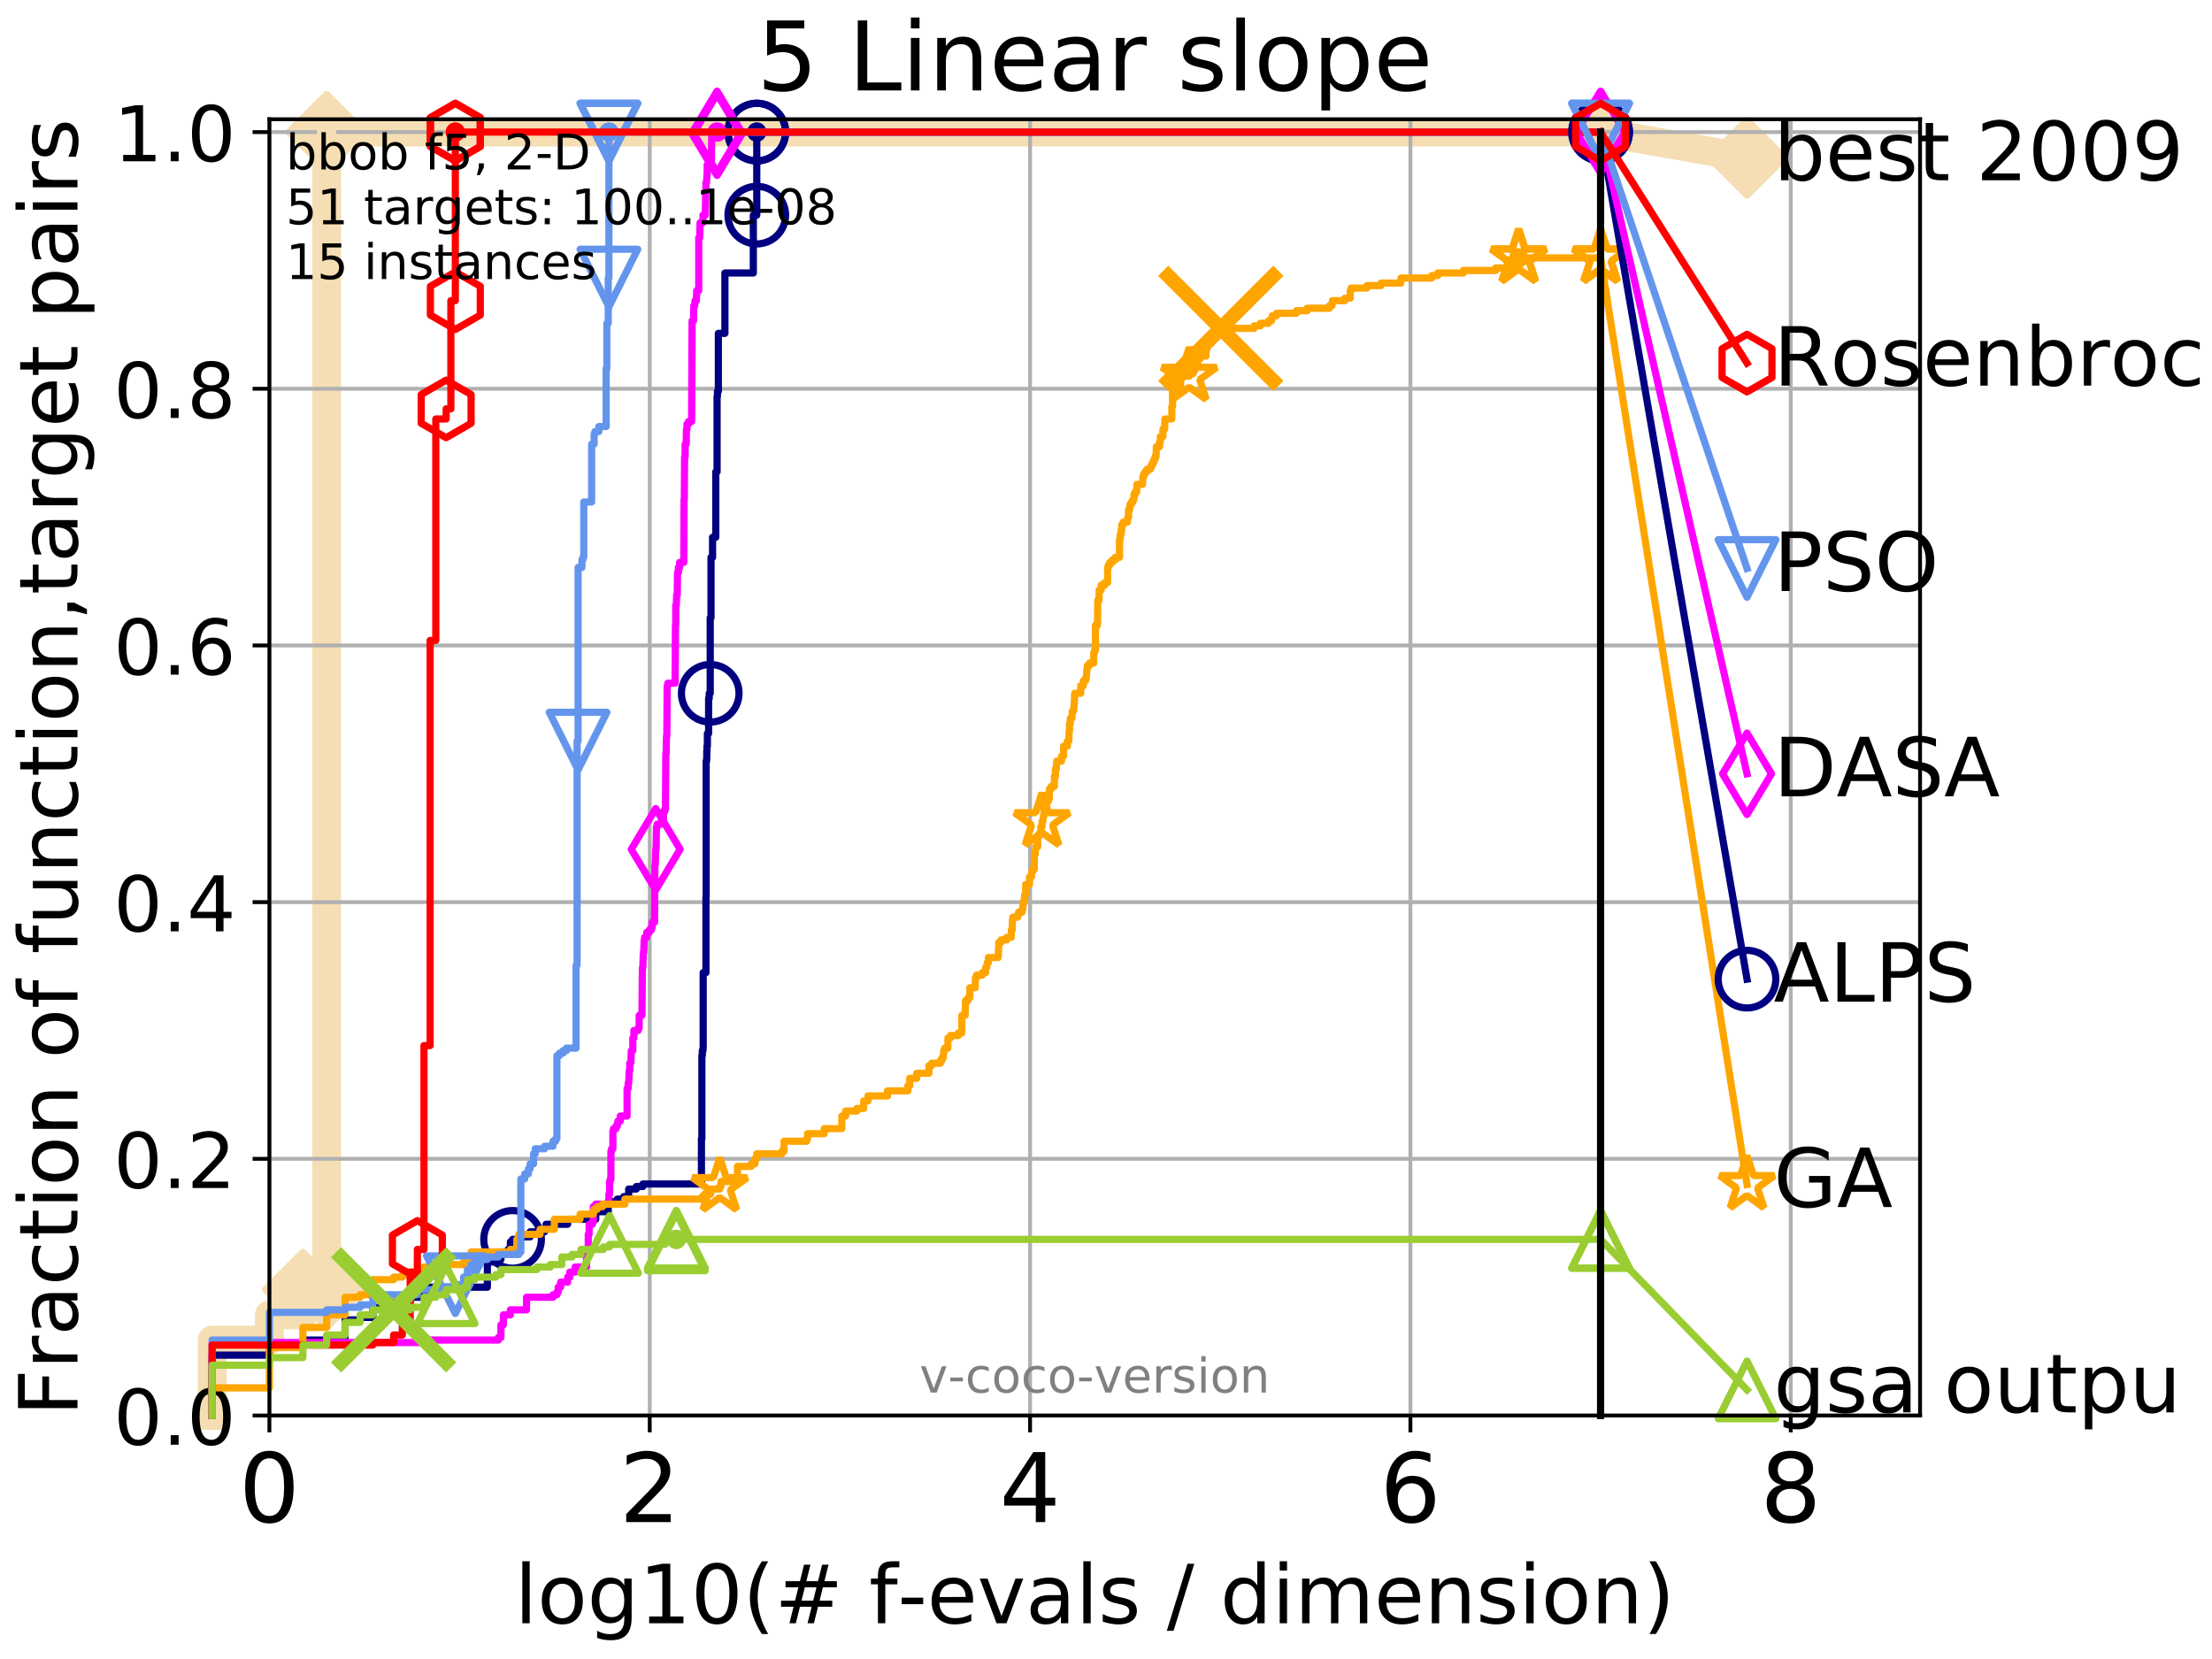 <?xml version="1.0" encoding="utf-8" standalone="no"?>
<!DOCTYPE svg PUBLIC "-//W3C//DTD SVG 1.1//EN"
  "http://www.w3.org/Graphics/SVG/1.1/DTD/svg11.dtd">
<!-- Created with matplotlib (http://matplotlib.org/) -->
<svg height="345.6pt" version="1.1" viewBox="0 0 460.8 345.6" width="460.8pt" xmlns="http://www.w3.org/2000/svg" xmlns:xlink="http://www.w3.org/1999/xlink">
 <defs>
  <style type="text/css">
*{stroke-linecap:butt;stroke-linejoin:round;}
  </style>
 </defs>
 <g id="figure_1">
  <g id="patch_1">
   <path d="M 0 345.6 
L 460.8 345.6 
L 460.8 0 
L 0 0 
z
" style="fill:#ffffff;"/>
  </g>
  <g id="axes_1">
   <g id="patch_2">
    <path d="M 56.12 294.88 
L 399.984 294.88 
L 399.984 24.84 
L 56.12 24.84 
z
" style="fill:#ffffff;"/>
   </g>
   <g id="line2d_1">
    <path d="M 44.194 294.88 
L 44.194 279.153 
L 56.12 279.153 
L 56.12 273.91 
L 63.096 273.91 
L 63.096 268.668 
L 68.046 268.668 
L 68.046 27.514 
L 333.43 27.514 
" style="fill:none;stroke:#f5deb3;stroke-linecap:square;stroke-width:6;"/>
   </g>
   <g id="line2d_2">
    <defs>
     <path d="M -0 7.778 
L 7.778 0 
L 0 -7.778 
L -7.778 -0 
z
" id="m032a41584a" style="stroke:#f5deb3;stroke-linejoin:miter;stroke-width:1.5;"/>
    </defs>
    <g>
     <use style="fill:#f5deb3;stroke:#f5deb3;stroke-linejoin:miter;stroke-width:1.5;" x="63.096" xlink:href="#m032a41584a" y="268.668"/>
     <use style="fill:#f5deb3;stroke:#f5deb3;stroke-linejoin:miter;stroke-width:1.5;" x="68.046" xlink:href="#m032a41584a" y="268.668"/>
     <use style="fill:#f5deb3;stroke:#f5deb3;stroke-linejoin:miter;stroke-width:1.5;" x="68.046" xlink:href="#m032a41584a" y="268.668"/>
     <use style="fill:#f5deb3;stroke:#f5deb3;stroke-linejoin:miter;stroke-width:1.5;" x="68.046" xlink:href="#m032a41584a" y="27.514"/>
     <use style="fill:#f5deb3;stroke:#f5deb3;stroke-linejoin:miter;stroke-width:1.5;" x="68.046" xlink:href="#m032a41584a" y="27.514"/>
     <use style="fill:#f5deb3;stroke:#f5deb3;stroke-linejoin:miter;stroke-width:1.5;" x="333.43" xlink:href="#m032a41584a" y="27.514"/>
    </g>
   </g>
   <g id="line2d_3">
    <path style="fill:none;stroke:#f5deb3;stroke-linecap:square;stroke-width:6;"/>
    <g/>
   </g>
   <g id="line2d_4">
    <path d="M 333.43 27.514 
L 363.934 32.861 
" style="fill:none;stroke:#f5deb3;stroke-linecap:square;stroke-width:6;"/>
    <g>
     <use style="fill:#f5deb3;stroke:#f5deb3;stroke-linejoin:miter;stroke-width:1.5;" x="333.43" xlink:href="#m032a41584a" y="27.514"/>
     <use style="fill:#f5deb3;stroke:#f5deb3;stroke-linejoin:miter;stroke-width:1.5;" x="363.934" xlink:href="#m032a41584a" y="32.861"/>
    </g>
   </g>
   <g id="matplotlib.axis_1">
    <g id="xtick_1">
     <g id="line2d_5">
      <path clip-path="url(#p5dabf594b5)" d="M 56.12 294.88 
L 56.12 24.84 
" style="fill:none;stroke:#b0b0b0;stroke-linecap:square;stroke-width:0.8;"/>
     </g>
     <g id="line2d_6">
      <defs>
       <path d="M 0 0 
L 0 3.5 
" id="m756680fe88" style="stroke:#000000;stroke-width:0.8;"/>
      </defs>
      <g>
       <use style="stroke:#000000;stroke-width:0.8;" x="56.12" xlink:href="#m756680fe88" y="294.88"/>
      </g>
     </g>
     <g id="text_1">
      <!-- 0 -->
      <defs>
       <path d="M 31.781 66.406 
Q 24.172 66.406 20.328 58.906 
Q 16.5 51.422 16.5 36.375 
Q 16.5 21.391 20.328 13.891 
Q 24.172 6.391 31.781 6.391 
Q 39.453 6.391 43.281 13.891 
Q 47.125 21.391 47.125 36.375 
Q 47.125 51.422 43.281 58.906 
Q 39.453 66.406 31.781 66.406 
z
M 31.781 74.219 
Q 44.047 74.219 50.516 64.516 
Q 56.984 54.828 56.984 36.375 
Q 56.984 17.969 50.516 8.266 
Q 44.047 -1.422 31.781 -1.422 
Q 19.531 -1.422 13.062 8.266 
Q 6.594 17.969 6.594 36.375 
Q 6.594 54.828 13.062 64.516 
Q 19.531 74.219 31.781 74.219 
z
" id="DejaVuSans-30"/>
      </defs>
      <g transform="translate(49.758 317.077)scale(0.2 -0.2)">
       <use xlink:href="#DejaVuSans-30"/>
      </g>
     </g>
    </g>
    <g id="xtick_2">
     <g id="line2d_7">
      <path clip-path="url(#p5dabf594b5)" d="M 135.351 294.88 
L 135.351 24.84 
" style="fill:none;stroke:#b0b0b0;stroke-linecap:square;stroke-width:0.8;"/>
     </g>
     <g id="line2d_8">
      <g>
       <use style="stroke:#000000;stroke-width:0.8;" x="135.351" xlink:href="#m756680fe88" y="294.88"/>
      </g>
     </g>
     <g id="text_2">
      <!-- 2 -->
      <defs>
       <path d="M 19.188 8.297 
L 53.609 8.297 
L 53.609 0 
L 7.328 0 
L 7.328 8.297 
Q 12.938 14.109 22.625 23.891 
Q 32.328 33.688 34.812 36.531 
Q 39.547 41.844 41.422 45.531 
Q 43.312 49.219 43.312 52.781 
Q 43.312 58.594 39.234 62.25 
Q 35.156 65.922 28.609 65.922 
Q 23.969 65.922 18.812 64.312 
Q 13.672 62.703 7.812 59.422 
L 7.812 69.391 
Q 13.766 71.781 18.938 73 
Q 24.125 74.219 28.422 74.219 
Q 39.75 74.219 46.484 68.547 
Q 53.219 62.891 53.219 53.422 
Q 53.219 48.922 51.531 44.891 
Q 49.859 40.875 45.406 35.406 
Q 44.188 33.984 37.641 27.219 
Q 31.109 20.453 19.188 8.297 
z
" id="DejaVuSans-32"/>
      </defs>
      <g transform="translate(128.989 317.077)scale(0.2 -0.2)">
       <use xlink:href="#DejaVuSans-32"/>
      </g>
     </g>
    </g>
    <g id="xtick_3">
     <g id="line2d_9">
      <path clip-path="url(#p5dabf594b5)" d="M 214.583 294.88 
L 214.583 24.84 
" style="fill:none;stroke:#b0b0b0;stroke-linecap:square;stroke-width:0.8;"/>
     </g>
     <g id="line2d_10">
      <g>
       <use style="stroke:#000000;stroke-width:0.8;" x="214.583" xlink:href="#m756680fe88" y="294.88"/>
      </g>
     </g>
     <g id="text_3">
      <!-- 4 -->
      <defs>
       <path d="M 37.797 64.312 
L 12.891 25.391 
L 37.797 25.391 
z
M 35.203 72.906 
L 47.609 72.906 
L 47.609 25.391 
L 58.016 25.391 
L 58.016 17.188 
L 47.609 17.188 
L 47.609 0 
L 37.797 0 
L 37.797 17.188 
L 4.891 17.188 
L 4.891 26.703 
z
" id="DejaVuSans-34"/>
      </defs>
      <g transform="translate(208.22 317.077)scale(0.2 -0.2)">
       <use xlink:href="#DejaVuSans-34"/>
      </g>
     </g>
    </g>
    <g id="xtick_4">
     <g id="line2d_11">
      <path clip-path="url(#p5dabf594b5)" d="M 293.814 294.88 
L 293.814 24.84 
" style="fill:none;stroke:#b0b0b0;stroke-linecap:square;stroke-width:0.8;"/>
     </g>
     <g id="line2d_12">
      <g>
       <use style="stroke:#000000;stroke-width:0.8;" x="293.814" xlink:href="#m756680fe88" y="294.88"/>
      </g>
     </g>
     <g id="text_4">
      <!-- 6 -->
      <defs>
       <path d="M 33.016 40.375 
Q 26.375 40.375 22.484 35.828 
Q 18.609 31.297 18.609 23.391 
Q 18.609 15.531 22.484 10.953 
Q 26.375 6.391 33.016 6.391 
Q 39.656 6.391 43.531 10.953 
Q 47.406 15.531 47.406 23.391 
Q 47.406 31.297 43.531 35.828 
Q 39.656 40.375 33.016 40.375 
z
M 52.594 71.297 
L 52.594 62.312 
Q 48.875 64.062 45.094 64.984 
Q 41.312 65.922 37.594 65.922 
Q 27.828 65.922 22.672 59.328 
Q 17.531 52.734 16.797 39.406 
Q 19.672 43.656 24.016 45.922 
Q 28.375 48.188 33.594 48.188 
Q 44.578 48.188 50.953 41.516 
Q 57.328 34.859 57.328 23.391 
Q 57.328 12.156 50.688 5.359 
Q 44.047 -1.422 33.016 -1.422 
Q 20.359 -1.422 13.672 8.266 
Q 6.984 17.969 6.984 36.375 
Q 6.984 53.656 15.188 63.938 
Q 23.391 74.219 37.203 74.219 
Q 40.922 74.219 44.703 73.484 
Q 48.484 72.75 52.594 71.297 
z
" id="DejaVuSans-36"/>
      </defs>
      <g transform="translate(287.452 317.077)scale(0.2 -0.2)">
       <use xlink:href="#DejaVuSans-36"/>
      </g>
     </g>
    </g>
    <g id="xtick_5">
     <g id="line2d_13">
      <path clip-path="url(#p5dabf594b5)" d="M 373.045 294.88 
L 373.045 24.84 
" style="fill:none;stroke:#b0b0b0;stroke-linecap:square;stroke-width:0.8;"/>
     </g>
     <g id="line2d_14">
      <g>
       <use style="stroke:#000000;stroke-width:0.8;" x="373.045" xlink:href="#m756680fe88" y="294.88"/>
      </g>
     </g>
     <g id="text_5">
      <!-- 8 -->
      <defs>
       <path d="M 31.781 34.625 
Q 24.75 34.625 20.719 30.859 
Q 16.703 27.094 16.703 20.516 
Q 16.703 13.922 20.719 10.156 
Q 24.75 6.391 31.781 6.391 
Q 38.812 6.391 42.859 10.172 
Q 46.922 13.969 46.922 20.516 
Q 46.922 27.094 42.891 30.859 
Q 38.875 34.625 31.781 34.625 
z
M 21.922 38.812 
Q 15.578 40.375 12.031 44.719 
Q 8.5 49.078 8.5 55.328 
Q 8.5 64.062 14.719 69.141 
Q 20.953 74.219 31.781 74.219 
Q 42.672 74.219 48.875 69.141 
Q 55.078 64.062 55.078 55.328 
Q 55.078 49.078 51.531 44.719 
Q 48 40.375 41.703 38.812 
Q 48.828 37.156 52.797 32.312 
Q 56.781 27.484 56.781 20.516 
Q 56.781 9.906 50.312 4.234 
Q 43.844 -1.422 31.781 -1.422 
Q 19.734 -1.422 13.25 4.234 
Q 6.781 9.906 6.781 20.516 
Q 6.781 27.484 10.781 32.312 
Q 14.797 37.156 21.922 38.812 
z
M 18.312 54.391 
Q 18.312 48.734 21.844 45.562 
Q 25.391 42.391 31.781 42.391 
Q 38.141 42.391 41.719 45.562 
Q 45.312 48.734 45.312 54.391 
Q 45.312 60.062 41.719 63.234 
Q 38.141 66.406 31.781 66.406 
Q 25.391 66.406 21.844 63.234 
Q 18.312 60.062 18.312 54.391 
z
" id="DejaVuSans-38"/>
      </defs>
      <g transform="translate(366.683 317.077)scale(0.2 -0.2)">
       <use xlink:href="#DejaVuSans-38"/>
      </g>
     </g>
    </g>
    <g id="text_6">
     <!-- log10(# f-evals / dimension) -->
     <defs>
      <path d="M 9.422 75.984 
L 18.406 75.984 
L 18.406 0 
L 9.422 0 
z
" id="DejaVuSans-6c"/>
      <path d="M 30.609 48.391 
Q 23.391 48.391 19.188 42.75 
Q 14.984 37.109 14.984 27.297 
Q 14.984 17.484 19.156 11.844 
Q 23.344 6.203 30.609 6.203 
Q 37.797 6.203 41.984 11.859 
Q 46.188 17.531 46.188 27.297 
Q 46.188 37.016 41.984 42.703 
Q 37.797 48.391 30.609 48.391 
z
M 30.609 56 
Q 42.328 56 49.016 48.375 
Q 55.719 40.766 55.719 27.297 
Q 55.719 13.875 49.016 6.219 
Q 42.328 -1.422 30.609 -1.422 
Q 18.844 -1.422 12.172 6.219 
Q 5.516 13.875 5.516 27.297 
Q 5.516 40.766 12.172 48.375 
Q 18.844 56 30.609 56 
z
" id="DejaVuSans-6f"/>
      <path d="M 45.406 27.984 
Q 45.406 37.75 41.375 43.109 
Q 37.359 48.484 30.078 48.484 
Q 22.859 48.484 18.828 43.109 
Q 14.797 37.75 14.797 27.984 
Q 14.797 18.266 18.828 12.891 
Q 22.859 7.516 30.078 7.516 
Q 37.359 7.516 41.375 12.891 
Q 45.406 18.266 45.406 27.984 
z
M 54.391 6.781 
Q 54.391 -7.172 48.188 -13.984 
Q 42 -20.797 29.203 -20.797 
Q 24.469 -20.797 20.266 -20.094 
Q 16.062 -19.391 12.109 -17.922 
L 12.109 -9.188 
Q 16.062 -11.328 19.922 -12.344 
Q 23.781 -13.375 27.781 -13.375 
Q 36.625 -13.375 41.016 -8.766 
Q 45.406 -4.156 45.406 5.172 
L 45.406 9.625 
Q 42.625 4.781 38.281 2.391 
Q 33.938 0 27.875 0 
Q 17.828 0 11.672 7.656 
Q 5.516 15.328 5.516 27.984 
Q 5.516 40.672 11.672 48.328 
Q 17.828 56 27.875 56 
Q 33.938 56 38.281 53.609 
Q 42.625 51.219 45.406 46.391 
L 45.406 54.688 
L 54.391 54.688 
z
" id="DejaVuSans-67"/>
      <path d="M 12.406 8.297 
L 28.516 8.297 
L 28.516 63.922 
L 10.984 60.406 
L 10.984 69.391 
L 28.422 72.906 
L 38.281 72.906 
L 38.281 8.297 
L 54.391 8.297 
L 54.391 0 
L 12.406 0 
z
" id="DejaVuSans-31"/>
      <path d="M 31 75.875 
Q 24.469 64.656 21.281 53.656 
Q 18.109 42.672 18.109 31.391 
Q 18.109 20.125 21.312 9.062 
Q 24.516 -2 31 -13.188 
L 23.188 -13.188 
Q 15.875 -1.703 12.234 9.375 
Q 8.594 20.453 8.594 31.391 
Q 8.594 42.281 12.203 53.312 
Q 15.828 64.359 23.188 75.875 
z
" id="DejaVuSans-28"/>
      <path d="M 51.125 44 
L 36.922 44 
L 32.812 27.688 
L 47.125 27.688 
z
M 43.797 71.781 
L 38.719 51.516 
L 52.984 51.516 
L 58.109 71.781 
L 65.922 71.781 
L 60.891 51.516 
L 76.125 51.516 
L 76.125 44 
L 58.984 44 
L 54.984 27.688 
L 70.516 27.688 
L 70.516 20.219 
L 53.078 20.219 
L 48 0 
L 40.188 0 
L 45.219 20.219 
L 30.906 20.219 
L 25.875 0 
L 18.016 0 
L 23.094 20.219 
L 7.719 20.219 
L 7.719 27.688 
L 24.906 27.688 
L 29 44 
L 13.281 44 
L 13.281 51.516 
L 30.906 51.516 
L 35.891 71.781 
z
" id="DejaVuSans-23"/>
      <path id="DejaVuSans-20"/>
      <path d="M 37.109 75.984 
L 37.109 68.5 
L 28.516 68.5 
Q 23.688 68.5 21.797 66.547 
Q 19.922 64.594 19.922 59.516 
L 19.922 54.688 
L 34.719 54.688 
L 34.719 47.703 
L 19.922 47.703 
L 19.922 0 
L 10.891 0 
L 10.891 47.703 
L 2.297 47.703 
L 2.297 54.688 
L 10.891 54.688 
L 10.891 58.5 
Q 10.891 67.625 15.141 71.797 
Q 19.391 75.984 28.609 75.984 
z
" id="DejaVuSans-66"/>
      <path d="M 4.891 31.391 
L 31.203 31.391 
L 31.203 23.391 
L 4.891 23.391 
z
" id="DejaVuSans-2d"/>
      <path d="M 56.203 29.594 
L 56.203 25.203 
L 14.891 25.203 
Q 15.484 15.922 20.484 11.062 
Q 25.484 6.203 34.422 6.203 
Q 39.594 6.203 44.453 7.469 
Q 49.312 8.734 54.109 11.281 
L 54.109 2.781 
Q 49.266 0.734 44.188 -0.344 
Q 39.109 -1.422 33.891 -1.422 
Q 20.797 -1.422 13.156 6.188 
Q 5.516 13.812 5.516 26.812 
Q 5.516 40.234 12.766 48.109 
Q 20.016 56 32.328 56 
Q 43.359 56 49.781 48.891 
Q 56.203 41.797 56.203 29.594 
z
M 47.219 32.234 
Q 47.125 39.594 43.094 43.984 
Q 39.062 48.391 32.422 48.391 
Q 24.906 48.391 20.391 44.141 
Q 15.875 39.891 15.188 32.172 
z
" id="DejaVuSans-65"/>
      <path d="M 2.984 54.688 
L 12.5 54.688 
L 29.594 8.797 
L 46.688 54.688 
L 56.203 54.688 
L 35.688 0 
L 23.484 0 
z
" id="DejaVuSans-76"/>
      <path d="M 34.281 27.484 
Q 23.391 27.484 19.188 25 
Q 14.984 22.516 14.984 16.5 
Q 14.984 11.719 18.141 8.906 
Q 21.297 6.109 26.703 6.109 
Q 34.188 6.109 38.703 11.406 
Q 43.219 16.703 43.219 25.484 
L 43.219 27.484 
z
M 52.203 31.203 
L 52.203 0 
L 43.219 0 
L 43.219 8.297 
Q 40.141 3.328 35.547 0.953 
Q 30.953 -1.422 24.312 -1.422 
Q 15.922 -1.422 10.953 3.297 
Q 6 8.016 6 15.922 
Q 6 25.141 12.172 29.828 
Q 18.359 34.516 30.609 34.516 
L 43.219 34.516 
L 43.219 35.406 
Q 43.219 41.609 39.141 45 
Q 35.062 48.391 27.688 48.391 
Q 23 48.391 18.547 47.266 
Q 14.109 46.141 10.016 43.891 
L 10.016 52.203 
Q 14.938 54.109 19.578 55.047 
Q 24.219 56 28.609 56 
Q 40.484 56 46.344 49.844 
Q 52.203 43.703 52.203 31.203 
z
" id="DejaVuSans-61"/>
      <path d="M 44.281 53.078 
L 44.281 44.578 
Q 40.484 46.531 36.375 47.5 
Q 32.281 48.484 27.875 48.484 
Q 21.188 48.484 17.844 46.438 
Q 14.5 44.391 14.5 40.281 
Q 14.5 37.156 16.891 35.375 
Q 19.281 33.594 26.516 31.984 
L 29.594 31.297 
Q 39.156 29.25 43.188 25.516 
Q 47.219 21.781 47.219 15.094 
Q 47.219 7.469 41.188 3.016 
Q 35.156 -1.422 24.609 -1.422 
Q 20.219 -1.422 15.453 -0.562 
Q 10.688 0.297 5.422 2 
L 5.422 11.281 
Q 10.406 8.688 15.234 7.391 
Q 20.062 6.109 24.812 6.109 
Q 31.156 6.109 34.562 8.281 
Q 37.984 10.453 37.984 14.406 
Q 37.984 18.062 35.516 20.016 
Q 33.062 21.969 24.703 23.781 
L 21.578 24.516 
Q 13.234 26.266 9.516 29.906 
Q 5.812 33.547 5.812 39.891 
Q 5.812 47.609 11.281 51.797 
Q 16.75 56 26.812 56 
Q 31.781 56 36.172 55.266 
Q 40.578 54.547 44.281 53.078 
z
" id="DejaVuSans-73"/>
      <path d="M 25.391 72.906 
L 33.688 72.906 
L 8.297 -9.281 
L 0 -9.281 
z
" id="DejaVuSans-2f"/>
      <path d="M 45.406 46.391 
L 45.406 75.984 
L 54.391 75.984 
L 54.391 0 
L 45.406 0 
L 45.406 8.203 
Q 42.578 3.328 38.25 0.953 
Q 33.938 -1.422 27.875 -1.422 
Q 17.969 -1.422 11.734 6.484 
Q 5.516 14.406 5.516 27.297 
Q 5.516 40.188 11.734 48.094 
Q 17.969 56 27.875 56 
Q 33.938 56 38.25 53.625 
Q 42.578 51.266 45.406 46.391 
z
M 14.797 27.297 
Q 14.797 17.391 18.875 11.75 
Q 22.953 6.109 30.078 6.109 
Q 37.203 6.109 41.297 11.75 
Q 45.406 17.391 45.406 27.297 
Q 45.406 37.203 41.297 42.844 
Q 37.203 48.484 30.078 48.484 
Q 22.953 48.484 18.875 42.844 
Q 14.797 37.203 14.797 27.297 
z
" id="DejaVuSans-64"/>
      <path d="M 9.422 54.688 
L 18.406 54.688 
L 18.406 0 
L 9.422 0 
z
M 9.422 75.984 
L 18.406 75.984 
L 18.406 64.594 
L 9.422 64.594 
z
" id="DejaVuSans-69"/>
      <path d="M 52 44.188 
Q 55.375 50.25 60.062 53.125 
Q 64.75 56 71.094 56 
Q 79.641 56 84.281 50.016 
Q 88.922 44.047 88.922 33.016 
L 88.922 0 
L 79.891 0 
L 79.891 32.719 
Q 79.891 40.578 77.094 44.375 
Q 74.312 48.188 68.609 48.188 
Q 61.625 48.188 57.562 43.547 
Q 53.516 38.922 53.516 30.906 
L 53.516 0 
L 44.484 0 
L 44.484 32.719 
Q 44.484 40.625 41.703 44.406 
Q 38.922 48.188 33.109 48.188 
Q 26.219 48.188 22.156 43.531 
Q 18.109 38.875 18.109 30.906 
L 18.109 0 
L 9.078 0 
L 9.078 54.688 
L 18.109 54.688 
L 18.109 46.188 
Q 21.188 51.219 25.484 53.609 
Q 29.781 56 35.688 56 
Q 41.656 56 45.828 52.969 
Q 50 49.953 52 44.188 
z
" id="DejaVuSans-6d"/>
      <path d="M 54.891 33.016 
L 54.891 0 
L 45.906 0 
L 45.906 32.719 
Q 45.906 40.484 42.875 44.328 
Q 39.844 48.188 33.797 48.188 
Q 26.516 48.188 22.312 43.547 
Q 18.109 38.922 18.109 30.906 
L 18.109 0 
L 9.078 0 
L 9.078 54.688 
L 18.109 54.688 
L 18.109 46.188 
Q 21.344 51.125 25.703 53.562 
Q 30.078 56 35.797 56 
Q 45.219 56 50.047 50.172 
Q 54.891 44.344 54.891 33.016 
z
" id="DejaVuSans-6e"/>
      <path d="M 8.016 75.875 
L 15.828 75.875 
Q 23.141 64.359 26.781 53.312 
Q 30.422 42.281 30.422 31.391 
Q 30.422 20.453 26.781 9.375 
Q 23.141 -1.703 15.828 -13.188 
L 8.016 -13.188 
Q 14.5 -2 17.703 9.062 
Q 20.906 20.125 20.906 31.391 
Q 20.906 42.672 17.703 53.656 
Q 14.5 64.656 8.016 75.875 
z
" id="DejaVuSans-29"/>
     </defs>
     <g transform="translate(107.211 338.154)scale(0.17 -0.17)">
      <use xlink:href="#DejaVuSans-6c"/>
      <use x="27.783" xlink:href="#DejaVuSans-6f"/>
      <use x="88.965" xlink:href="#DejaVuSans-67"/>
      <use x="152.441" xlink:href="#DejaVuSans-31"/>
      <use x="216.064" xlink:href="#DejaVuSans-30"/>
      <use x="279.688" xlink:href="#DejaVuSans-28"/>
      <use x="318.701" xlink:href="#DejaVuSans-23"/>
      <use x="402.49" xlink:href="#DejaVuSans-20"/>
      <use x="434.277" xlink:href="#DejaVuSans-66"/>
      <use x="469.404" xlink:href="#DejaVuSans-2d"/>
      <use x="505.488" xlink:href="#DejaVuSans-65"/>
      <use x="567.012" xlink:href="#DejaVuSans-76"/>
      <use x="626.191" xlink:href="#DejaVuSans-61"/>
      <use x="687.471" xlink:href="#DejaVuSans-6c"/>
      <use x="715.254" xlink:href="#DejaVuSans-73"/>
      <use x="767.354" xlink:href="#DejaVuSans-20"/>
      <use x="799.141" xlink:href="#DejaVuSans-2f"/>
      <use x="832.832" xlink:href="#DejaVuSans-20"/>
      <use x="864.619" xlink:href="#DejaVuSans-64"/>
      <use x="928.096" xlink:href="#DejaVuSans-69"/>
      <use x="955.879" xlink:href="#DejaVuSans-6d"/>
      <use x="1053.291" xlink:href="#DejaVuSans-65"/>
      <use x="1114.814" xlink:href="#DejaVuSans-6e"/>
      <use x="1178.193" xlink:href="#DejaVuSans-73"/>
      <use x="1230.293" xlink:href="#DejaVuSans-69"/>
      <use x="1258.076" xlink:href="#DejaVuSans-6f"/>
      <use x="1319.258" xlink:href="#DejaVuSans-6e"/>
      <use x="1382.637" xlink:href="#DejaVuSans-29"/>
     </g>
    </g>
   </g>
   <g id="matplotlib.axis_2">
    <g id="ytick_1">
     <g id="line2d_15">
      <path clip-path="url(#p5dabf594b5)" d="M 56.12 294.88 
L 399.984 294.88 
" style="fill:none;stroke:#b0b0b0;stroke-linecap:square;stroke-width:0.8;"/>
     </g>
     <g id="line2d_16">
      <defs>
       <path d="M 0 0 
L -3.5 0 
" id="mdfb5baf4e2" style="stroke:#000000;stroke-width:0.8;"/>
      </defs>
      <g>
       <use style="stroke:#000000;stroke-width:0.8;" x="56.12" xlink:href="#mdfb5baf4e2" y="294.88"/>
      </g>
     </g>
     <g id="text_7">
      <!-- 0.0 -->
      <defs>
       <path d="M 10.688 12.406 
L 21 12.406 
L 21 0 
L 10.688 0 
z
" id="DejaVuSans-2e"/>
      </defs>
      <g transform="translate(23.675 300.959)scale(0.16 -0.16)">
       <use xlink:href="#DejaVuSans-30"/>
       <use x="63.623" xlink:href="#DejaVuSans-2e"/>
       <use x="95.41" xlink:href="#DejaVuSans-30"/>
      </g>
     </g>
    </g>
    <g id="ytick_2">
     <g id="line2d_17">
      <path clip-path="url(#p5dabf594b5)" d="M 56.12 241.407 
L 399.984 241.407 
" style="fill:none;stroke:#b0b0b0;stroke-linecap:square;stroke-width:0.8;"/>
     </g>
     <g id="line2d_18">
      <g>
       <use style="stroke:#000000;stroke-width:0.8;" x="56.12" xlink:href="#mdfb5baf4e2" y="241.407"/>
      </g>
     </g>
     <g id="text_8">
      <!-- 0.2 -->
      <g transform="translate(23.675 247.485)scale(0.16 -0.16)">
       <use xlink:href="#DejaVuSans-30"/>
       <use x="63.623" xlink:href="#DejaVuSans-2e"/>
       <use x="95.41" xlink:href="#DejaVuSans-32"/>
      </g>
     </g>
    </g>
    <g id="ytick_3">
     <g id="line2d_19">
      <path clip-path="url(#p5dabf594b5)" d="M 56.12 187.933 
L 399.984 187.933 
" style="fill:none;stroke:#b0b0b0;stroke-linecap:square;stroke-width:0.8;"/>
     </g>
     <g id="line2d_20">
      <g>
       <use style="stroke:#000000;stroke-width:0.8;" x="56.12" xlink:href="#mdfb5baf4e2" y="187.933"/>
      </g>
     </g>
     <g id="text_9">
      <!-- 0.4 -->
      <g transform="translate(23.675 194.012)scale(0.16 -0.16)">
       <use xlink:href="#DejaVuSans-30"/>
       <use x="63.623" xlink:href="#DejaVuSans-2e"/>
       <use x="95.41" xlink:href="#DejaVuSans-34"/>
      </g>
     </g>
    </g>
    <g id="ytick_4">
     <g id="line2d_21">
      <path clip-path="url(#p5dabf594b5)" d="M 56.12 134.46 
L 399.984 134.46 
" style="fill:none;stroke:#b0b0b0;stroke-linecap:square;stroke-width:0.8;"/>
     </g>
     <g id="line2d_22">
      <g>
       <use style="stroke:#000000;stroke-width:0.8;" x="56.12" xlink:href="#mdfb5baf4e2" y="134.46"/>
      </g>
     </g>
     <g id="text_10">
      <!-- 0.6 -->
      <g transform="translate(23.675 140.539)scale(0.16 -0.16)">
       <use xlink:href="#DejaVuSans-30"/>
       <use x="63.623" xlink:href="#DejaVuSans-2e"/>
       <use x="95.41" xlink:href="#DejaVuSans-36"/>
      </g>
     </g>
    </g>
    <g id="ytick_5">
     <g id="line2d_23">
      <path clip-path="url(#p5dabf594b5)" d="M 56.12 80.987 
L 399.984 80.987 
" style="fill:none;stroke:#b0b0b0;stroke-linecap:square;stroke-width:0.8;"/>
     </g>
     <g id="line2d_24">
      <g>
       <use style="stroke:#000000;stroke-width:0.8;" x="56.12" xlink:href="#mdfb5baf4e2" y="80.987"/>
      </g>
     </g>
     <g id="text_11">
      <!-- 0.8 -->
      <g transform="translate(23.675 87.066)scale(0.16 -0.16)">
       <use xlink:href="#DejaVuSans-30"/>
       <use x="63.623" xlink:href="#DejaVuSans-2e"/>
       <use x="95.41" xlink:href="#DejaVuSans-38"/>
      </g>
     </g>
    </g>
    <g id="ytick_6">
     <g id="line2d_25">
      <path clip-path="url(#p5dabf594b5)" d="M 56.12 27.514 
L 399.984 27.514 
" style="fill:none;stroke:#b0b0b0;stroke-linecap:square;stroke-width:0.8;"/>
     </g>
     <g id="line2d_26">
      <g>
       <use style="stroke:#000000;stroke-width:0.8;" x="56.12" xlink:href="#mdfb5baf4e2" y="27.514"/>
      </g>
     </g>
     <g id="text_12">
      <!-- 1.0 -->
      <g transform="translate(23.675 33.592)scale(0.16 -0.16)">
       <use xlink:href="#DejaVuSans-31"/>
       <use x="63.623" xlink:href="#DejaVuSans-2e"/>
       <use x="95.41" xlink:href="#DejaVuSans-30"/>
      </g>
     </g>
    </g>
    <g id="text_13">
     <!-- Fraction of function,target pairs -->
     <defs>
      <path d="M 9.812 72.906 
L 51.703 72.906 
L 51.703 64.594 
L 19.672 64.594 
L 19.672 43.109 
L 48.578 43.109 
L 48.578 34.812 
L 19.672 34.812 
L 19.672 0 
L 9.812 0 
z
" id="DejaVuSans-46"/>
      <path d="M 41.109 46.297 
Q 39.594 47.172 37.812 47.578 
Q 36.031 48 33.891 48 
Q 26.266 48 22.188 43.047 
Q 18.109 38.094 18.109 28.812 
L 18.109 0 
L 9.078 0 
L 9.078 54.688 
L 18.109 54.688 
L 18.109 46.188 
Q 20.953 51.172 25.484 53.578 
Q 30.031 56 36.531 56 
Q 37.453 56 38.578 55.875 
Q 39.703 55.766 41.062 55.516 
z
" id="DejaVuSans-72"/>
      <path d="M 48.781 52.594 
L 48.781 44.188 
Q 44.969 46.297 41.141 47.344 
Q 37.312 48.391 33.406 48.391 
Q 24.656 48.391 19.812 42.844 
Q 14.984 37.312 14.984 27.297 
Q 14.984 17.281 19.812 11.734 
Q 24.656 6.203 33.406 6.203 
Q 37.312 6.203 41.141 7.25 
Q 44.969 8.297 48.781 10.406 
L 48.781 2.094 
Q 45.016 0.344 40.984 -0.531 
Q 36.969 -1.422 32.422 -1.422 
Q 20.062 -1.422 12.781 6.344 
Q 5.516 14.109 5.516 27.297 
Q 5.516 40.672 12.859 48.328 
Q 20.219 56 33.016 56 
Q 37.156 56 41.109 55.141 
Q 45.062 54.297 48.781 52.594 
z
" id="DejaVuSans-63"/>
      <path d="M 18.312 70.219 
L 18.312 54.688 
L 36.812 54.688 
L 36.812 47.703 
L 18.312 47.703 
L 18.312 18.016 
Q 18.312 11.328 20.141 9.422 
Q 21.969 7.516 27.594 7.516 
L 36.812 7.516 
L 36.812 0 
L 27.594 0 
Q 17.188 0 13.234 3.875 
Q 9.281 7.766 9.281 18.016 
L 9.281 47.703 
L 2.688 47.703 
L 2.688 54.688 
L 9.281 54.688 
L 9.281 70.219 
z
" id="DejaVuSans-74"/>
      <path d="M 8.5 21.578 
L 8.5 54.688 
L 17.484 54.688 
L 17.484 21.922 
Q 17.484 14.156 20.5 10.266 
Q 23.531 6.391 29.594 6.391 
Q 36.859 6.391 41.078 11.031 
Q 45.312 15.672 45.312 23.688 
L 45.312 54.688 
L 54.297 54.688 
L 54.297 0 
L 45.312 0 
L 45.312 8.406 
Q 42.047 3.422 37.719 1 
Q 33.406 -1.422 27.688 -1.422 
Q 18.266 -1.422 13.375 4.438 
Q 8.5 10.297 8.5 21.578 
z
M 31.109 56 
z
" id="DejaVuSans-75"/>
      <path d="M 11.719 12.406 
L 22.016 12.406 
L 22.016 4 
L 14.016 -11.625 
L 7.719 -11.625 
L 11.719 4 
z
" id="DejaVuSans-2c"/>
      <path d="M 18.109 8.203 
L 18.109 -20.797 
L 9.078 -20.797 
L 9.078 54.688 
L 18.109 54.688 
L 18.109 46.391 
Q 20.953 51.266 25.266 53.625 
Q 29.594 56 35.594 56 
Q 45.562 56 51.781 48.094 
Q 58.016 40.188 58.016 27.297 
Q 58.016 14.406 51.781 6.484 
Q 45.562 -1.422 35.594 -1.422 
Q 29.594 -1.422 25.266 0.953 
Q 20.953 3.328 18.109 8.203 
z
M 48.688 27.297 
Q 48.688 37.203 44.609 42.844 
Q 40.531 48.484 33.406 48.484 
Q 26.266 48.484 22.188 42.844 
Q 18.109 37.203 18.109 27.297 
Q 18.109 17.391 22.188 11.75 
Q 26.266 6.109 33.406 6.109 
Q 40.531 6.109 44.609 11.75 
Q 48.688 17.391 48.688 27.297 
z
" id="DejaVuSans-70"/>
     </defs>
     <g transform="translate(16.14 294.999)rotate(-90)scale(0.17 -0.17)">
      <use xlink:href="#DejaVuSans-46"/>
      <use x="57.41" xlink:href="#DejaVuSans-72"/>
      <use x="98.523" xlink:href="#DejaVuSans-61"/>
      <use x="159.803" xlink:href="#DejaVuSans-63"/>
      <use x="214.783" xlink:href="#DejaVuSans-74"/>
      <use x="253.992" xlink:href="#DejaVuSans-69"/>
      <use x="281.775" xlink:href="#DejaVuSans-6f"/>
      <use x="342.957" xlink:href="#DejaVuSans-6e"/>
      <use x="406.336" xlink:href="#DejaVuSans-20"/>
      <use x="438.123" xlink:href="#DejaVuSans-6f"/>
      <use x="499.305" xlink:href="#DejaVuSans-66"/>
      <use x="534.51" xlink:href="#DejaVuSans-20"/>
      <use x="566.297" xlink:href="#DejaVuSans-66"/>
      <use x="601.502" xlink:href="#DejaVuSans-75"/>
      <use x="664.881" xlink:href="#DejaVuSans-6e"/>
      <use x="728.26" xlink:href="#DejaVuSans-63"/>
      <use x="783.24" xlink:href="#DejaVuSans-74"/>
      <use x="822.449" xlink:href="#DejaVuSans-69"/>
      <use x="850.232" xlink:href="#DejaVuSans-6f"/>
      <use x="911.414" xlink:href="#DejaVuSans-6e"/>
      <use x="974.793" xlink:href="#DejaVuSans-2c"/>
      <use x="1006.58" xlink:href="#DejaVuSans-74"/>
      <use x="1045.789" xlink:href="#DejaVuSans-61"/>
      <use x="1107.068" xlink:href="#DejaVuSans-72"/>
      <use x="1148.166" xlink:href="#DejaVuSans-67"/>
      <use x="1211.643" xlink:href="#DejaVuSans-65"/>
      <use x="1273.166" xlink:href="#DejaVuSans-74"/>
      <use x="1312.375" xlink:href="#DejaVuSans-20"/>
      <use x="1344.162" xlink:href="#DejaVuSans-70"/>
      <use x="1407.639" xlink:href="#DejaVuSans-61"/>
      <use x="1468.918" xlink:href="#DejaVuSans-69"/>
      <use x="1496.701" xlink:href="#DejaVuSans-72"/>
      <use x="1537.814" xlink:href="#DejaVuSans-73"/>
     </g>
    </g>
   </g>
   <g id="line2d_27">
    <defs>
     <path d="M 0 1.5 
C 0.398 1.5 0.779 1.342 1.061 1.061 
C 1.342 0.779 1.5 0.398 1.5 0 
C 1.5 -0.398 1.342 -0.779 1.061 -1.061 
C 0.779 -1.342 0.398 -1.5 0 -1.5 
C -0.398 -1.5 -0.779 -1.342 -1.061 -1.061 
C -1.342 -0.779 -1.5 -0.398 -1.5 0 
C -1.5 0.398 -1.342 0.779 -1.061 1.061 
C -0.779 1.342 -0.398 1.5 0 1.5 
z
" id="m9370bf5d2b" style="stroke:#f5deb3;"/>
    </defs>
    <g>
     <use style="fill:#f5deb3;stroke:#f5deb3;" x="68.046" xlink:href="#m9370bf5d2b" y="27.514"/>
     <use style="fill:#f5deb3;stroke:#f5deb3;" x="68.046" xlink:href="#m9370bf5d2b" y="27.514"/>
    </g>
   </g>
   <g id="line2d_28">
    <defs>
     <path d="M 0 1.5 
C 0.398 1.5 0.779 1.342 1.061 1.061 
C 1.342 0.779 1.5 0.398 1.5 0 
C 1.5 -0.398 1.342 -0.779 1.061 -1.061 
C 0.779 -1.342 0.398 -1.5 0 -1.5 
C -0.398 -1.5 -0.779 -1.342 -1.061 -1.061 
C -1.342 -0.779 -1.5 -0.398 -1.5 0 
C -1.5 0.398 -1.342 0.779 -1.061 1.061 
C -0.779 1.342 -0.398 1.5 0 1.5 
z
" id="m9d5adb1229" style="stroke:#000080;"/>
    </defs>
    <g>
     <use style="fill:#000080;stroke:#000080;" x="157.65" xlink:href="#m9d5adb1229" y="27.514"/>
     <use style="fill:#000080;stroke:#000080;" x="157.65" xlink:href="#m9d5adb1229" y="27.514"/>
    </g>
   </g>
   <g id="line2d_29">
    <path d="M 44.194 294.88 
L 44.194 282.298 
L 56.12 282.298 
L 56.12 280.201 
L 63.096 280.201 
L 63.096 279.153 
L 68.046 279.153 
L 68.046 278.628 
L 71.885 278.628 
L 71.885 274.959 
L 75.021 274.959 
L 75.021 274.434 
L 77.674 274.434 
L 77.674 272.337 
L 79.971 272.337 
L 79.971 271.813 
L 81.997 271.813 
L 81.997 271.289 
L 85.45 271.289 
L 85.45 270.24 
L 88.324 270.24 
L 88.324 269.192 
L 89.599 269.192 
L 89.599 268.143 
L 101.525 268.143 
L 101.525 262.901 
L 103.276 262.901 
L 103.276 262.377 
L 104.351 262.377 
L 104.351 260.804 
L 105.848 260.804 
L 105.848 260.28 
L 106.32 260.28 
L 106.32 258.707 
L 106.779 258.707 
L 106.779 258.183 
L 108.501 258.183 
L 108.501 257.658 
L 110.436 257.658 
L 110.436 256.61 
L 113.45 256.61 
L 113.45 256.086 
L 113.755 256.086 
L 113.755 255.037 
L 118.245 255.037 
L 118.245 253.989 
L 124.101 253.989 
L 124.101 252.416 
L 126.705 252.416 
L 126.705 250.319 
L 128.589 250.319 
L 128.589 249.795 
L 129.937 249.795 
L 129.937 249.27 
L 130.966 249.27 
L 130.966 247.698 
L 132.555 247.698 
L 132.555 247.173 
L 133.917 247.173 
L 133.917 246.649 
L 145.982 246.649 
L 145.982 246.125 
L 146.121 246.125 
L 146.121 237.213 
L 146.212 237.213 
L 146.212 219.913 
L 146.304 219.913 
L 146.304 218.864 
L 146.44 218.864 
L 146.44 218.34 
L 146.485 218.34 
L 146.485 202.612 
L 147.06 202.612 
L 147.06 186.885 
L 147.104 186.885 
L 147.104 158.576 
L 147.191 158.576 
L 147.191 158.051 
L 147.234 158.051 
L 147.234 156.479 
L 147.277 156.479 
L 147.277 155.43 
L 147.363 155.43 
L 147.363 152.809 
L 147.618 152.809 
L 147.618 145.469 
L 147.744 145.469 
L 147.744 144.421 
L 147.952 144.421 
L 147.952 128.693 
L 148.116 128.693 
L 148.116 116.112 
L 148.441 116.112 
L 148.441 111.918 
L 149.111 111.918 
L 149.111 98.287 
L 149.38 98.287 
L 149.38 82.56 
L 149.456 82.56 
L 149.456 81.511 
L 149.644 81.511 
L 149.644 69.453 
L 151.012 69.453 
L 151.012 56.872 
L 156.93 56.872 
L 156.93 44.814 
L 157.65 44.814 
L 157.65 27.514 
L 333.43 27.514 
" style="fill:none;stroke:#000080;stroke-linecap:square;stroke-width:1.5;"/>
   </g>
   <g id="line2d_30">
    <defs>
     <path d="M 0 6 
C 1.591 6 3.117 5.368 4.243 4.243 
C 5.368 3.117 6 1.591 6 0 
C 6 -1.591 5.368 -3.117 4.243 -4.243 
C 3.117 -5.368 1.591 -6 0 -6 
C -1.591 -6 -3.117 -5.368 -4.243 -4.243 
C -5.368 -3.117 -6 -1.591 -6 0 
C -6 1.591 -5.368 3.117 -4.243 4.243 
C -3.117 5.368 -1.591 6 0 6 
z
" id="m729573a0f3" style="stroke:#000080;stroke-width:1.5;"/>
    </defs>
    <g>
     <use style="fill-opacity:0;stroke:#000080;stroke-width:1.5;" x="106.779" xlink:href="#m729573a0f3" y="258.183"/>
     <use style="fill-opacity:0;stroke:#000080;stroke-width:1.5;" x="147.952" xlink:href="#m729573a0f3" y="144.421"/>
     <use style="fill-opacity:0;stroke:#000080;stroke-width:1.5;" x="157.65" xlink:href="#m729573a0f3" y="44.814"/>
     <use style="fill-opacity:0;stroke:#000080;stroke-width:1.5;" x="157.65" xlink:href="#m729573a0f3" y="27.514"/>
     <use style="fill-opacity:0;stroke:#000080;stroke-width:1.5;" x="157.65" xlink:href="#m729573a0f3" y="27.514"/>
     <use style="fill-opacity:0;stroke:#000080;stroke-width:1.5;" x="333.43" xlink:href="#m729573a0f3" y="27.514"/>
    </g>
   </g>
   <g id="line2d_31">
    <path style="fill:none;stroke:#000080;stroke-linecap:square;stroke-width:1.5;"/>
    <g/>
   </g>
   <g id="line2d_32">
    <defs>
     <path d="M 0 1.5 
C 0.398 1.5 0.779 1.342 1.061 1.061 
C 1.342 0.779 1.5 0.398 1.5 0 
C 1.5 -0.398 1.342 -0.779 1.061 -1.061 
C 0.779 -1.342 0.398 -1.5 0 -1.5 
C -0.398 -1.5 -0.779 -1.342 -1.061 -1.061 
C -1.342 -0.779 -1.5 -0.398 -1.5 0 
C -1.5 0.398 -1.342 0.779 -1.061 1.061 
C -0.779 1.342 -0.398 1.5 0 1.5 
z
" id="m84dceefb79" style="stroke:#ff00ff;"/>
    </defs>
    <g>
     <use style="fill:#ff00ff;stroke:#ff00ff;" x="149.38" xlink:href="#m84dceefb79" y="27.514"/>
     <use style="fill:#ff00ff;stroke:#ff00ff;" x="149.38" xlink:href="#m84dceefb79" y="27.514"/>
    </g>
   </g>
   <g id="line2d_33">
    <path d="M 44.194 294.88 
L 44.194 279.677 
L 88.324 279.677 
L 88.324 279.153 
L 103.822 279.153 
L 103.822 278.628 
L 104.351 278.628 
L 104.351 276.007 
L 104.865 276.007 
L 104.865 273.91 
L 106.32 273.91 
L 106.32 272.862 
L 109.688 272.862 
L 109.688 270.24 
L 115.201 270.24 
L 115.201 269.716 
L 116.014 269.716 
L 116.014 269.192 
L 116.277 269.192 
L 116.277 268.143 
L 116.791 268.143 
L 116.791 267.095 
L 118.245 267.095 
L 118.245 266.046 
L 118.704 266.046 
L 118.704 264.998 
L 119.8 264.998 
L 119.8 263.949 
L 122.177 263.949 
L 122.177 261.852 
L 122.361 261.852 
L 122.361 260.804 
L 122.543 260.804 
L 122.543 257.134 
L 122.723 257.134 
L 122.723 255.037 
L 123.426 255.037 
L 123.426 254.513 
L 123.597 254.513 
L 123.597 251.367 
L 124.101 251.367 
L 124.101 250.843 
L 126.847 250.843 
L 126.847 248.746 
L 126.987 248.746 
L 126.987 246.125 
L 127.127 246.125 
L 127.127 245.601 
L 127.265 245.601 
L 127.265 239.834 
L 127.402 239.834 
L 127.402 239.31 
L 127.673 239.31 
L 127.673 235.64 
L 127.807 235.64 
L 127.807 235.116 
L 128.332 235.116 
L 128.332 234.592 
L 128.589 234.592 
L 128.589 234.067 
L 128.716 234.067 
L 128.716 233.543 
L 129.215 233.543 
L 129.215 232.495 
L 130.63 232.495 
L 130.63 226.728 
L 130.855 226.728 
L 130.855 225.679 
L 130.966 225.679 
L 131.077 223.058 
L 131.187 223.058 
L 131.187 221.485 
L 131.404 221.485 
L 131.512 218.864 
L 131.832 218.864 
L 131.832 216.243 
L 132.042 216.243 
L 132.042 214.67 
L 132.955 214.67 
L 132.955 214.146 
L 133.152 214.146 
L 133.152 211.525 
L 133.729 211.525 
L 133.823 201.564 
L 133.917 201.564 
L 134.01 198.418 
L 134.103 198.418 
L 134.195 195.797 
L 134.287 195.797 
L 134.287 195.273 
L 134.738 195.273 
L 134.738 194.224 
L 135.265 194.224 
L 135.265 193.7 
L 135.692 193.7 
L 135.692 193.176 
L 135.86 193.176 
L 135.86 192.127 
L 136.354 192.127 
L 136.435 180.07 
L 136.515 180.07 
L 136.596 176.924 
L 136.675 176.924 
L 136.755 172.206 
L 136.913 172.206 
L 136.913 171.682 
L 137.756 171.682 
L 137.831 170.633 
L 138.199 170.633 
L 138.199 169.061 
L 138.488 169.061 
L 138.488 168.536 
L 138.631 168.536 
L 138.702 157.003 
L 138.773 157.003 
L 138.843 153.333 
L 138.913 153.333 
L 138.983 142.848 
L 139.122 142.848 
L 139.122 142.324 
L 140.642 142.324 
L 140.705 130.266 
L 140.768 130.266 
L 140.768 126.072 
L 140.893 126.072 
L 140.955 123.975 
L 141.079 123.975 
L 141.14 119.257 
L 141.324 119.257 
L 141.324 118.209 
L 141.565 118.209 
L 141.565 117.16 
L 142.442 117.16 
L 142.499 104.054 
L 142.555 104.054 
L 142.612 95.142 
L 142.724 95.142 
L 142.724 92.52 
L 142.947 92.52 
L 143.002 89.375 
L 143.112 89.375 
L 143.112 88.326 
L 143.438 88.326 
L 143.438 87.802 
L 144.071 87.802 
L 144.174 66.832 
L 144.481 66.832 
L 144.531 63.687 
L 144.732 63.687 
L 144.782 62.638 
L 145.077 62.638 
L 145.126 60.541 
L 145.559 60.541 
L 145.559 49.532 
L 145.749 49.532 
L 145.842 46.387 
L 146.44 46.387 
L 146.44 44.814 
L 146.929 44.814 
L 147.017 39.571 
L 147.06 39.571 
L 147.06 37.999 
L 147.191 37.999 
L 147.277 36.426 
L 147.32 36.426 
L 147.32 34.329 
L 147.618 34.329 
L 147.618 33.805 
L 148.198 33.805 
L 148.279 28.038 
L 149.38 28.038 
L 149.38 27.514 
L 333.43 27.514 
L 333.43 27.514 
" style="fill:none;stroke:#ff00ff;stroke-linecap:square;stroke-width:1.5;"/>
   </g>
   <g id="line2d_34">
    <defs>
     <path d="M -0 8.485 
L 5.091 0 
L 0 -8.485 
L -5.091 -0 
z
" id="m33661448c6" style="stroke:#ff00ff;stroke-linejoin:miter;stroke-width:1.5;"/>
    </defs>
    <g>
     <use style="fill-opacity:0;stroke:#ff00ff;stroke-linejoin:miter;stroke-width:1.5;" x="136.596" xlink:href="#m33661448c6" y="176.924"/>
     <use style="fill-opacity:0;stroke:#ff00ff;stroke-linejoin:miter;stroke-width:1.5;" x="149.38" xlink:href="#m33661448c6" y="28.038"/>
     <use style="fill-opacity:0;stroke:#ff00ff;stroke-linejoin:miter;stroke-width:1.5;" x="149.38" xlink:href="#m33661448c6" y="28.038"/>
     <use style="fill-opacity:0;stroke:#ff00ff;stroke-linejoin:miter;stroke-width:1.5;" x="149.38" xlink:href="#m33661448c6" y="27.514"/>
     <use style="fill-opacity:0;stroke:#ff00ff;stroke-linejoin:miter;stroke-width:1.5;" x="149.38" xlink:href="#m33661448c6" y="27.514"/>
     <use style="fill-opacity:0;stroke:#ff00ff;stroke-linejoin:miter;stroke-width:1.5;" x="333.43" xlink:href="#m33661448c6" y="27.514"/>
    </g>
   </g>
   <g id="line2d_35">
    <path style="fill:none;stroke:#ff00ff;stroke-linecap:square;stroke-width:1.5;"/>
    <g/>
   </g>
   <g id="line2d_36">
    <defs>
     <path d="M 0 1.5 
C 0.398 1.5 0.779 1.342 1.061 1.061 
C 1.342 0.779 1.5 0.398 1.5 0 
C 1.5 -0.398 1.342 -0.779 1.061 -1.061 
C 0.779 -1.342 0.398 -1.5 0 -1.5 
C -0.398 -1.5 -0.779 -1.342 -1.061 -1.061 
C -1.342 -0.779 -1.5 -0.398 -1.5 0 
C -1.5 0.398 -1.342 0.779 -1.061 1.061 
C -0.779 1.342 -0.398 1.5 0 1.5 
z
" id="m6d1aadc689" style="stroke:#ffa500;"/>
    </defs>
    <g>
     <use style="fill:#ffa500;stroke:#ffa500;" x="316.368" xlink:href="#m6d1aadc689" y="53.726"/>
     <use style="fill:#ffa500;stroke:#ffa500;" x="316.368" xlink:href="#m6d1aadc689" y="53.726"/>
    </g>
   </g>
   <g id="line2d_37">
    <path d="M 44.194 294.88 
L 44.194 289.113 
L 56.12 289.113 
L 56.12 280.725 
L 63.096 280.725 
L 63.096 276.531 
L 68.046 276.531 
L 68.046 273.91 
L 71.885 273.91 
L 71.885 270.24 
L 75.021 270.24 
L 75.021 269.716 
L 77.674 269.716 
L 77.674 266.571 
L 81.997 266.571 
L 81.997 266.046 
L 83.81 266.046 
L 83.81 265.522 
L 85.45 265.522 
L 85.45 264.998 
L 88.324 264.998 
L 88.324 263.949 
L 89.599 263.949 
L 89.599 263.425 
L 96.575 263.425 
L 96.575 262.901 
L 98.14 262.901 
L 98.14 260.804 
L 106.32 260.804 
L 106.32 260.28 
L 107.661 260.28 
L 107.661 258.183 
L 108.086 258.183 
L 108.086 257.134 
L 112.503 257.134 
L 112.503 256.086 
L 115.477 256.086 
L 115.477 253.989 
L 120.831 253.989 
L 120.831 252.94 
L 123.597 252.94 
L 123.597 252.416 
L 123.767 252.416 
L 123.767 251.892 
L 124.428 251.892 
L 124.428 251.367 
L 125.529 251.367 
L 125.529 250.843 
L 130.171 250.843 
L 130.171 249.795 
L 146.258 249.795 
L 146.258 249.27 
L 146.797 249.27 
L 146.797 248.746 
L 148.034 248.746 
L 148.034 247.698 
L 149.941 247.698 
L 149.941 247.173 
L 150.197 247.173 
L 150.197 246.125 
L 153.491 246.125 
L 153.491 245.601 
L 153.64 245.601 
L 153.64 242.979 
L 156.482 242.979 
L 156.482 242.455 
L 157.246 242.455 
L 157.246 241.407 
L 157.627 241.407 
L 157.627 240.358 
L 162.869 240.358 
L 162.869 239.834 
L 163.332 239.834 
L 163.332 237.737 
L 168.025 237.737 
L 168.025 237.213 
L 168.23 237.213 
L 168.23 236.164 
L 171.699 236.164 
L 171.699 235.116 
L 175.367 235.116 
L 175.367 232.495 
L 176.155 232.495 
L 176.155 231.446 
L 178.515 231.446 
L 178.515 230.922 
L 179.919 230.922 
L 179.919 229.349 
L 180.83 229.349 
L 180.83 228.301 
L 184.883 228.301 
L 184.883 227.252 
L 189.117 227.252 
L 189.117 226.204 
L 189.505 226.204 
L 189.505 224.631 
L 190.974 224.631 
L 190.974 223.582 
L 193.509 223.582 
L 193.509 222.01 
L 194.068 222.01 
L 194.068 221.485 
L 195.887 221.485 
L 195.887 220.961 
L 196.196 220.961 
L 196.196 220.437 
L 196.481 220.437 
L 196.548 219.388 
L 196.594 219.388 
L 196.594 218.864 
L 196.789 218.864 
L 196.789 218.34 
L 197.465 218.34 
L 197.465 216.243 
L 197.988 216.243 
L 197.988 215.719 
L 199.643 215.719 
L 199.643 215.194 
L 200.352 215.194 
L 200.376 211.525 
L 201.052 211.525 
L 201.146 208.379 
L 201.677 208.379 
L 201.677 207.855 
L 202.026 207.855 
L 202.026 205.758 
L 203.157 205.758 
L 203.197 203.661 
L 203.433 203.661 
L 203.433 203.137 
L 204.632 203.137 
L 204.632 202.612 
L 205.319 202.612 
L 205.319 201.564 
L 205.557 201.564 
L 205.667 200.515 
L 205.913 200.515 
L 205.913 199.467 
L 207.95 199.467 
L 208.055 196.846 
L 208.062 196.846 
L 208.062 196.321 
L 208.538 196.321 
L 208.538 195.797 
L 209.721 195.797 
L 209.721 195.273 
L 210.654 195.273 
L 210.679 193.7 
L 210.859 193.7 
L 210.902 191.603 
L 210.977 191.603 
L 210.977 191.079 
L 211.992 191.079 
L 211.992 190.555 
L 212.177 190.555 
L 212.177 190.03 
L 212.896 190.03 
L 212.896 189.506 
L 213.063 189.506 
L 213.102 188.458 
L 213.195 188.458 
L 213.195 187.933 
L 213.317 187.933 
L 213.317 187.409 
L 213.445 187.409 
L 213.445 186.361 
L 213.668 186.361 
L 213.668 184.264 
L 214.466 184.264 
L 214.466 182.691 
L 214.88 182.691 
L 214.901 181.642 
L 215.115 181.642 
L 215.115 181.118 
L 215.46 181.118 
L 215.473 177.973 
L 215.656 177.973 
L 215.749 176.4 
L 216.176 176.4 
L 216.176 174.303 
L 216.394 174.303 
L 216.394 173.779 
L 216.806 173.779 
L 216.834 172.206 
L 217.068 172.206 
L 217.068 171.158 
L 217.234 171.158 
L 217.324 170.109 
L 217.448 170.109 
L 217.549 167.488 
L 218.059 167.488 
L 218.059 166.964 
L 218.358 166.964 
L 218.358 166.439 
L 218.578 166.439 
L 218.621 164.342 
L 218.997 164.342 
L 218.997 163.818 
L 219.649 163.818 
L 219.66 161.721 
L 219.867 161.721 
L 219.867 160.148 
L 220.066 160.148 
L 220.135 158.576 
L 221.129 158.576 
L 221.129 157.527 
L 221.568 157.527 
L 221.568 155.43 
L 222.361 155.43 
L 222.361 154.382 
L 222.655 154.382 
L 222.714 152.285 
L 222.807 152.285 
L 222.807 150.712 
L 222.958 150.712 
L 222.958 149.663 
L 223.302 149.663 
L 223.377 148.091 
L 223.673 148.091 
L 223.766 146.518 
L 223.804 146.518 
L 223.879 144.421 
L 225.146 144.421 
L 225.146 142.848 
L 225.679 142.848 
L 225.679 141.8 
L 226.155 141.8 
L 226.155 141.275 
L 226.295 141.275 
L 226.39 139.703 
L 226.431 139.703 
L 226.512 138.654 
L 226.952 138.654 
L 226.952 138.13 
L 227.845 138.13 
L 227.845 136.033 
L 228.02 136.033 
L 228.02 135.509 
L 228.193 135.509 
L 228.193 130.266 
L 228.625 130.266 
L 228.692 125.024 
L 228.964 125.024 
L 228.964 122.927 
L 229.405 122.927 
L 229.405 121.878 
L 230.149 121.878 
L 230.149 121.354 
L 230.742 121.354 
L 230.742 118.209 
L 230.893 118.209 
L 230.893 117.684 
L 231.191 117.684 
L 231.191 117.16 
L 231.73 117.16 
L 231.73 116.636 
L 232.324 116.636 
L 232.324 116.112 
L 233.204 116.112 
L 233.216 112.442 
L 233.34 112.442 
L 233.34 111.393 
L 233.557 111.393 
L 233.557 110.345 
L 233.689 110.345 
L 233.689 109.296 
L 233.994 109.296 
L 233.994 108.772 
L 234.855 108.772 
L 234.94 107.724 
L 235.108 107.724 
L 235.108 106.151 
L 235.339 106.151 
L 235.389 105.102 
L 235.692 105.102 
L 235.692 104.578 
L 236.011 104.578 
L 236.011 104.054 
L 236.23 104.054 
L 236.23 103.005 
L 236.474 103.005 
L 236.474 102.481 
L 236.815 102.481 
L 236.828 100.908 
L 238.009 100.908 
L 238.092 99.336 
L 238.222 99.336 
L 238.222 98.811 
L 238.51 98.811 
L 238.51 98.287 
L 238.924 98.287 
L 238.924 97.763 
L 239.655 97.763 
L 239.655 97.239 
L 239.899 97.239 
L 239.899 96.714 
L 240.165 96.714 
L 240.165 96.19 
L 240.422 96.19 
L 240.422 95.666 
L 240.616 95.666 
L 240.616 95.142 
L 240.829 95.142 
L 240.886 93.045 
L 241.577 93.045 
L 241.577 91.996 
L 241.733 91.996 
L 241.733 90.948 
L 242.26 90.948 
L 242.26 89.375 
L 242.623 89.375 
L 242.672 87.278 
L 244.119 87.278 
L 244.119 84.657 
L 244.263 84.657 
L 244.263 81.511 
L 244.449 81.511 
L 244.449 80.463 
L 245.946 80.463 
L 245.946 78.89 
L 246.145 78.89 
L 246.145 78.366 
L 247.744 78.366 
L 247.744 77.841 
L 248.548 77.841 
L 248.548 77.317 
L 248.819 77.317 
L 248.895 75.744 
L 249.507 75.744 
L 249.507 74.696 
L 250.06 74.696 
L 250.06 74.172 
L 251.241 74.172 
L 251.241 72.599 
L 251.458 72.599 
L 251.458 71.55 
L 252.312 71.55 
L 252.312 70.502 
L 253.245 70.502 
L 253.245 68.929 
L 253.768 68.929 
L 253.768 68.405 
L 261.241 68.405 
L 261.241 67.881 
L 262.554 67.881 
L 262.554 67.356 
L 264.238 67.356 
L 264.238 66.832 
L 264.865 66.832 
L 264.865 66.308 
L 265.043 66.308 
L 265.043 65.784 
L 265.93 65.784 
L 265.93 65.259 
L 270.046 65.259 
L 270.046 64.735 
L 272.308 64.735 
L 272.308 64.211 
L 276.939 64.211 
L 276.939 63.687 
L 277.487 63.687 
L 277.573 62.638 
L 280.169 62.638 
L 280.169 62.114 
L 281.279 62.114 
L 281.279 60.541 
L 281.462 60.541 
L 281.462 60.017 
L 284.745 60.017 
L 284.745 59.493 
L 287.699 59.493 
L 287.699 58.969 
L 291.814 58.969 
L 291.851 57.92 
L 298.257 57.92 
L 298.257 57.396 
L 299.521 57.396 
L 299.521 56.872 
L 304.842 56.872 
L 304.842 56.347 
L 311.553 56.347 
L 311.553 55.823 
L 314.392 55.823 
L 314.392 55.299 
L 314.898 55.299 
L 314.898 54.775 
L 315.408 54.775 
L 315.408 54.25 
L 316.368 54.25 
L 316.368 53.726 
L 333.43 53.726 
L 333.43 53.726 
" style="fill:none;stroke:#ffa500;stroke-linecap:square;stroke-width:1.5;"/>
   </g>
   <g id="line2d_38">
    <defs>
     <path d="M 0 -6 
L -1.347 -1.854 
L -5.706 -1.854 
L -2.18 0.708 
L -3.527 4.854 
L -0 2.292 
L 3.527 4.854 
L 2.18 0.708 
L 5.706 -1.854 
L 1.347 -1.854 
z
" id="m07fec5c28c" style="stroke:#ffa500;stroke-linejoin:bevel;stroke-width:1.5;"/>
    </defs>
    <g>
     <use style="fill-opacity:0;stroke:#ffa500;stroke-linejoin:bevel;stroke-width:1.5;" x="149.941" xlink:href="#m07fec5c28c" y="247.173"/>
     <use style="fill-opacity:0;stroke:#ffa500;stroke-linejoin:bevel;stroke-width:1.5;" x="217.068" xlink:href="#m07fec5c28c" y="171.158"/>
     <use style="fill-opacity:0;stroke:#ffa500;stroke-linejoin:bevel;stroke-width:1.5;" x="247.744" xlink:href="#m07fec5c28c" y="78.366"/>
     <use style="fill-opacity:0;stroke:#ffa500;stroke-linejoin:bevel;stroke-width:1.5;" x="316.368" xlink:href="#m07fec5c28c" y="53.726"/>
     <use style="fill-opacity:0;stroke:#ffa500;stroke-linejoin:bevel;stroke-width:1.5;" x="316.368" xlink:href="#m07fec5c28c" y="53.726"/>
     <use style="fill-opacity:0;stroke:#ffa500;stroke-linejoin:bevel;stroke-width:1.5;" x="333.43" xlink:href="#m07fec5c28c" y="53.726"/>
    </g>
   </g>
   <g id="line2d_39">
    <path style="fill:none;stroke:#ffa500;stroke-linecap:square;stroke-width:1.5;"/>
    <g/>
   </g>
   <g id="line2d_40">
    <path clip-path="url(#p5dabf594b5)" d="M 254.305 68.405 
" style="fill:none;stroke:#ffa500;stroke-linecap:square;stroke-width:1.5;"/>
    <defs>
     <path d="M -12 12 
L 12 -12 
M -12 -12 
L 12 12 
" id="m4345808cf6" style="stroke:#ffa500;stroke-width:3;"/>
    </defs>
    <g clip-path="url(#p5dabf594b5)">
     <use style="fill:#ffa500;stroke:#ffa500;stroke-width:3;" x="254.305" xlink:href="#m4345808cf6" y="68.405"/>
    </g>
   </g>
   <g id="line2d_41">
    <defs>
     <path d="M 0 1.5 
C 0.398 1.5 0.779 1.342 1.061 1.061 
C 1.342 0.779 1.5 0.398 1.5 0 
C 1.5 -0.398 1.342 -0.779 1.061 -1.061 
C 0.779 -1.342 0.398 -1.5 0 -1.5 
C -0.398 -1.5 -0.779 -1.342 -1.061 -1.061 
C -1.342 -0.779 -1.5 -0.398 -1.5 0 
C -1.5 0.398 -1.342 0.779 -1.061 1.061 
C -0.779 1.342 -0.398 1.5 0 1.5 
z
" id="mab3b52c702" style="stroke:#6495ed;"/>
    </defs>
    <g>
     <use style="fill:#6495ed;stroke:#6495ed;" x="126.847" xlink:href="#mab3b52c702" y="27.514"/>
     <use style="fill:#6495ed;stroke:#6495ed;" x="126.847" xlink:href="#mab3b52c702" y="27.514"/>
    </g>
   </g>
   <g id="line2d_42">
    <path d="M 44.194 294.88 
L 44.194 279.153 
L 56.12 279.153 
L 56.12 273.386 
L 68.046 273.386 
L 68.046 272.862 
L 71.885 272.862 
L 71.885 272.337 
L 75.021 272.337 
L 75.021 271.813 
L 77.674 271.813 
L 77.674 269.716 
L 86.947 269.716 
L 86.947 268.668 
L 91.897 268.668 
L 91.897 268.143 
L 94.853 268.143 
L 94.853 267.619 
L 96.575 267.619 
L 96.575 266.046 
L 97.375 266.046 
L 97.375 264.474 
L 98.14 264.474 
L 98.14 263.425 
L 98.872 263.425 
L 98.872 262.901 
L 99.575 262.901 
L 99.575 262.377 
L 101.525 262.377 
L 101.525 261.852 
L 103.822 261.852 
L 103.822 261.328 
L 108.086 261.328 
L 108.086 260.804 
L 108.501 260.804 
L 108.501 245.601 
L 109.301 245.601 
L 109.301 244.552 
L 110.066 244.552 
L 110.066 243.504 
L 110.436 243.504 
L 110.436 242.455 
L 111.153 242.455 
L 111.153 240.358 
L 111.5 240.358 
L 111.5 239.31 
L 113.45 239.31 
L 113.45 238.785 
L 115.201 238.785 
L 115.201 237.737 
L 115.748 237.737 
L 115.748 237.213 
L 116.014 237.213 
L 116.014 219.913 
L 116.536 219.913 
L 116.536 219.388 
L 117.289 219.388 
L 117.289 218.864 
L 118.011 218.864 
L 118.011 218.34 
L 120.012 218.34 
L 120.012 201.04 
L 120.22 201.04 
L 120.22 154.382 
L 120.426 154.382 
L 120.426 118.209 
L 121.226 118.209 
L 121.226 116.636 
L 121.421 116.636 
L 121.421 116.112 
L 121.613 116.112 
L 121.613 104.578 
L 123.253 104.578 
L 123.253 92.52 
L 123.767 92.52 
L 123.767 90.423 
L 123.934 90.423 
L 123.934 89.899 
L 124.75 89.899 
L 124.75 88.851 
L 126.273 88.851 
L 126.273 76.793 
L 126.419 76.793 
L 126.419 67.356 
L 126.705 67.356 
L 126.705 57.92 
L 126.847 57.92 
L 126.847 27.514 
L 333.43 27.514 
" style="fill:none;stroke:#6495ed;stroke-linecap:square;stroke-width:1.5;"/>
   </g>
   <g id="line2d_43">
    <defs>
     <path d="M -0 6 
L 6 -6 
L -6 -6 
z
" id="m7af35865d4" style="stroke:#6495ed;stroke-linejoin:miter;stroke-width:1.5;"/>
    </defs>
    <g>
     <use style="fill-opacity:0;stroke:#6495ed;stroke-linejoin:miter;stroke-width:1.5;" x="94.853" xlink:href="#m7af35865d4" y="267.619"/>
     <use style="fill-opacity:0;stroke:#6495ed;stroke-linejoin:miter;stroke-width:1.5;" x="120.426" xlink:href="#m7af35865d4" y="154.382"/>
     <use style="fill-opacity:0;stroke:#6495ed;stroke-linejoin:miter;stroke-width:1.5;" x="126.847" xlink:href="#m7af35865d4" y="57.92"/>
     <use style="fill-opacity:0;stroke:#6495ed;stroke-linejoin:miter;stroke-width:1.5;" x="126.847" xlink:href="#m7af35865d4" y="27.514"/>
     <use style="fill-opacity:0;stroke:#6495ed;stroke-linejoin:miter;stroke-width:1.5;" x="126.847" xlink:href="#m7af35865d4" y="27.514"/>
     <use style="fill-opacity:0;stroke:#6495ed;stroke-linejoin:miter;stroke-width:1.5;" x="333.43" xlink:href="#m7af35865d4" y="27.514"/>
    </g>
   </g>
   <g id="line2d_44">
    <path style="fill:none;stroke:#6495ed;stroke-linecap:square;stroke-width:1.5;"/>
    <g/>
   </g>
   <g id="line2d_45">
    <defs>
     <path d="M 0 1.5 
C 0.398 1.5 0.779 1.342 1.061 1.061 
C 1.342 0.779 1.5 0.398 1.5 0 
C 1.5 -0.398 1.342 -0.779 1.061 -1.061 
C 0.779 -1.342 0.398 -1.5 0 -1.5 
C -0.398 -1.5 -0.779 -1.342 -1.061 -1.061 
C -1.342 -0.779 -1.5 -0.398 -1.5 0 
C -1.5 0.398 -1.342 0.779 -1.061 1.061 
C -0.779 1.342 -0.398 1.5 0 1.5 
z
" id="m87b98c5a36" style="stroke:#ff0000;"/>
    </defs>
    <g>
     <use style="fill:#ff0000;stroke:#ff0000;" x="94.853" xlink:href="#m87b98c5a36" y="27.514"/>
     <use style="fill:#ff0000;stroke:#ff0000;" x="94.853" xlink:href="#m87b98c5a36" y="27.514"/>
    </g>
   </g>
   <g id="line2d_46">
    <path d="M 44.194 294.88 
L 44.194 280.201 
L 77.674 280.201 
L 77.674 279.677 
L 81.997 279.677 
L 81.997 278.104 
L 83.81 278.104 
L 83.81 275.483 
L 85.45 275.483 
L 85.45 264.998 
L 86.947 264.998 
L 86.947 260.28 
L 88.324 260.28 
L 88.324 217.816 
L 89.599 217.816 
L 89.599 133.412 
L 90.786 133.412 
L 90.786 87.278 
L 92.94 87.278 
L 92.94 85.181 
L 93.923 85.181 
L 93.923 62.638 
L 94.853 62.638 
L 94.853 27.514 
L 333.43 27.514 
" style="fill:none;stroke:#ff0000;stroke-linecap:square;stroke-width:1.5;"/>
   </g>
   <g id="line2d_47">
    <defs>
     <path d="M 0 -6 
L -5.196 -3 
L -5.196 3 
L -0 6 
L 5.196 3 
L 5.196 -3 
z
" id="me9dc84aaa3" style="stroke:#ff0000;stroke-linejoin:miter;stroke-width:1.5;"/>
    </defs>
    <g>
     <use style="fill-opacity:0;stroke:#ff0000;stroke-linejoin:miter;stroke-width:1.5;" x="86.947" xlink:href="#me9dc84aaa3" y="260.28"/>
     <use style="fill-opacity:0;stroke:#ff0000;stroke-linejoin:miter;stroke-width:1.5;" x="92.94" xlink:href="#me9dc84aaa3" y="85.181"/>
     <use style="fill-opacity:0;stroke:#ff0000;stroke-linejoin:miter;stroke-width:1.5;" x="94.853" xlink:href="#me9dc84aaa3" y="62.638"/>
     <use style="fill-opacity:0;stroke:#ff0000;stroke-linejoin:miter;stroke-width:1.5;" x="94.853" xlink:href="#me9dc84aaa3" y="27.514"/>
     <use style="fill-opacity:0;stroke:#ff0000;stroke-linejoin:miter;stroke-width:1.5;" x="94.853" xlink:href="#me9dc84aaa3" y="27.514"/>
     <use style="fill-opacity:0;stroke:#ff0000;stroke-linejoin:miter;stroke-width:1.5;" x="333.43" xlink:href="#me9dc84aaa3" y="27.514"/>
    </g>
   </g>
   <g id="line2d_48">
    <path style="fill:none;stroke:#ff0000;stroke-linecap:square;stroke-width:1.5;"/>
    <g/>
   </g>
   <g id="line2d_49">
    <defs>
     <path d="M 0 1.5 
C 0.398 1.5 0.779 1.342 1.061 1.061 
C 1.342 0.779 1.5 0.398 1.5 0 
C 1.5 -0.398 1.342 -0.779 1.061 -1.061 
C 0.779 -1.342 0.398 -1.5 0 -1.5 
C -0.398 -1.5 -0.779 -1.342 -1.061 -1.061 
C -1.342 -0.779 -1.5 -0.398 -1.5 0 
C -1.5 0.398 -1.342 0.779 -1.061 1.061 
C -0.779 1.342 -0.398 1.5 0 1.5 
z
" id="m45e9d6024c" style="stroke:#9acd32;"/>
    </defs>
    <g>
     <use style="fill:#9acd32;stroke:#9acd32;" x="140.893" xlink:href="#m45e9d6024c" y="258.183"/>
     <use style="fill:#9acd32;stroke:#9acd32;" x="140.893" xlink:href="#m45e9d6024c" y="258.183"/>
    </g>
   </g>
   <g id="line2d_50">
    <path d="M 44.194 294.88 
L 44.194 284.395 
L 56.12 284.395 
L 56.12 282.822 
L 63.096 282.822 
L 63.096 280.201 
L 68.046 280.201 
L 68.046 278.104 
L 71.885 278.104 
L 71.885 275.483 
L 75.021 275.483 
L 75.021 273.91 
L 77.674 273.91 
L 77.674 272.862 
L 85.45 272.862 
L 85.45 272.337 
L 88.324 272.337 
L 88.324 270.24 
L 90.786 270.24 
L 90.786 269.716 
L 92.94 269.716 
L 92.94 268.668 
L 96.575 268.668 
L 96.575 268.143 
L 97.375 268.143 
L 97.375 266.571 
L 98.872 266.571 
L 98.872 266.046 
L 103.276 266.046 
L 103.276 265.522 
L 104.351 265.522 
L 104.351 264.474 
L 111.841 264.474 
L 111.841 263.949 
L 114.637 263.949 
L 114.637 263.425 
L 117.042 263.425 
L 117.042 261.852 
L 119.151 261.852 
L 119.151 261.328 
L 121.03 261.328 
L 121.03 260.28 
L 125.68 260.28 
L 125.68 259.755 
L 126.987 259.755 
L 126.987 259.231 
L 138.488 259.231 
L 138.488 258.707 
L 140.893 258.707 
L 140.893 258.183 
L 333.43 258.183 
" style="fill:none;stroke:#9acd32;stroke-linecap:square;stroke-width:1.5;"/>
   </g>
   <g id="line2d_51">
    <defs>
     <path d="M 0 -6 
L -6 6 
L 6 6 
z
" id="m9e5c5bda5a" style="stroke:#9acd32;stroke-linejoin:miter;stroke-width:1.5;"/>
    </defs>
    <g>
     <use style="fill-opacity:0;stroke:#9acd32;stroke-linejoin:miter;stroke-width:1.5;" x="92.94" xlink:href="#m9e5c5bda5a" y="269.716"/>
     <use style="fill-opacity:0;stroke:#9acd32;stroke-linejoin:miter;stroke-width:1.5;" x="126.987" xlink:href="#m9e5c5bda5a" y="259.231"/>
     <use style="fill-opacity:0;stroke:#9acd32;stroke-linejoin:miter;stroke-width:1.5;" x="140.893" xlink:href="#m9e5c5bda5a" y="258.707"/>
     <use style="fill-opacity:0;stroke:#9acd32;stroke-linejoin:miter;stroke-width:1.5;" x="140.893" xlink:href="#m9e5c5bda5a" y="258.183"/>
     <use style="fill-opacity:0;stroke:#9acd32;stroke-linejoin:miter;stroke-width:1.5;" x="140.893" xlink:href="#m9e5c5bda5a" y="258.183"/>
     <use style="fill-opacity:0;stroke:#9acd32;stroke-linejoin:miter;stroke-width:1.5;" x="333.43" xlink:href="#m9e5c5bda5a" y="258.183"/>
    </g>
   </g>
   <g id="line2d_52">
    <path style="fill:none;stroke:#9acd32;stroke-linecap:square;stroke-width:1.5;"/>
    <g/>
   </g>
   <g id="line2d_53">
    <path clip-path="url(#p5dabf594b5)" d="M 81.997 272.862 
" style="fill:none;stroke:#9acd32;stroke-linecap:square;stroke-width:1.5;"/>
    <defs>
     <path d="M -12 12 
L 12 -12 
M -12 -12 
L 12 12 
" id="mc2c551c8e4" style="stroke:#9acd32;stroke-width:3;"/>
    </defs>
    <g clip-path="url(#p5dabf594b5)">
     <use style="fill:#9acd32;stroke:#9acd32;stroke-width:3;" x="81.997" xlink:href="#mc2c551c8e4" y="272.862"/>
    </g>
   </g>
   <g id="line2d_54">
    <path d="M 333.43 258.183 
L 363.934 289.533 
" style="fill:none;stroke:#9acd32;stroke-linecap:square;stroke-width:1.5;"/>
    <g>
     <use style="fill-opacity:0;stroke:#9acd32;stroke-linejoin:miter;stroke-width:1.5;" x="333.43" xlink:href="#m9e5c5bda5a" y="258.183"/>
     <use style="fill-opacity:0;stroke:#9acd32;stroke-linejoin:miter;stroke-width:1.5;" x="363.934" xlink:href="#m9e5c5bda5a" y="289.533"/>
    </g>
   </g>
   <g id="line2d_55">
    <path d="M 333.43 53.726 
L 363.934 246.754 
" style="fill:none;stroke:#ffa500;stroke-linecap:square;stroke-width:1.5;"/>
    <g>
     <use style="fill-opacity:0;stroke:#ffa500;stroke-linejoin:bevel;stroke-width:1.5;" x="333.43" xlink:href="#m07fec5c28c" y="53.726"/>
     <use style="fill-opacity:0;stroke:#ffa500;stroke-linejoin:bevel;stroke-width:1.5;" x="363.934" xlink:href="#m07fec5c28c" y="246.754"/>
    </g>
   </g>
   <g id="line2d_56">
    <path d="M 333.43 27.514 
L 363.934 203.975 
" style="fill:none;stroke:#000080;stroke-linecap:square;stroke-width:1.5;"/>
    <g>
     <use style="fill-opacity:0;stroke:#000080;stroke-width:1.5;" x="333.43" xlink:href="#m729573a0f3" y="27.514"/>
     <use style="fill-opacity:0;stroke:#000080;stroke-width:1.5;" x="363.934" xlink:href="#m729573a0f3" y="203.975"/>
    </g>
   </g>
   <g id="line2d_57">
    <path d="M 333.43 27.514 
L 363.934 161.197 
" style="fill:none;stroke:#ff00ff;stroke-linecap:square;stroke-width:1.5;"/>
    <g>
     <use style="fill-opacity:0;stroke:#ff00ff;stroke-linejoin:miter;stroke-width:1.5;" x="333.43" xlink:href="#m33661448c6" y="27.514"/>
     <use style="fill-opacity:0;stroke:#ff00ff;stroke-linejoin:miter;stroke-width:1.5;" x="363.934" xlink:href="#m33661448c6" y="161.197"/>
    </g>
   </g>
   <g id="line2d_58">
    <path d="M 333.43 27.514 
L 363.934 118.418 
" style="fill:none;stroke:#6495ed;stroke-linecap:square;stroke-width:1.5;"/>
    <g>
     <use style="fill-opacity:0;stroke:#6495ed;stroke-linejoin:miter;stroke-width:1.5;" x="333.43" xlink:href="#m7af35865d4" y="27.514"/>
     <use style="fill-opacity:0;stroke:#6495ed;stroke-linejoin:miter;stroke-width:1.5;" x="363.934" xlink:href="#m7af35865d4" y="118.418"/>
    </g>
   </g>
   <g id="line2d_59">
    <path d="M 333.43 27.514 
L 363.934 75.64 
" style="fill:none;stroke:#ff0000;stroke-linecap:square;stroke-width:1.5;"/>
    <g>
     <use style="fill-opacity:0;stroke:#ff0000;stroke-linejoin:miter;stroke-width:1.5;" x="333.43" xlink:href="#me9dc84aaa3" y="27.514"/>
     <use style="fill-opacity:0;stroke:#ff0000;stroke-linejoin:miter;stroke-width:1.5;" x="363.934" xlink:href="#me9dc84aaa3" y="75.64"/>
    </g>
   </g>
   <g id="line2d_60">
    <path d="M 333.43 294.88 
L 333.43 27.514 
" style="fill:none;stroke:#000000;stroke-linecap:square;stroke-width:1.5;"/>
   </g>
   <g id="patch_3">
    <path d="M 56.12 294.88 
L 56.12 24.84 
" style="fill:none;stroke:#000000;stroke-linecap:square;stroke-linejoin:miter;stroke-width:0.8;"/>
   </g>
   <g id="patch_4">
    <path d="M 399.984 294.88 
L 399.984 24.84 
" style="fill:none;stroke:#000000;stroke-linecap:square;stroke-linejoin:miter;stroke-width:0.8;"/>
   </g>
   <g id="patch_5">
    <path d="M 56.12 294.88 
L 399.984 294.88 
" style="fill:none;stroke:#000000;stroke-linecap:square;stroke-linejoin:miter;stroke-width:0.8;"/>
   </g>
   <g id="patch_6">
    <path d="M 56.12 24.84 
L 399.984 24.84 
" style="fill:none;stroke:#000000;stroke-linecap:square;stroke-linejoin:miter;stroke-width:0.8;"/>
   </g>
   <g id="text_14">
    <!-- gsa outpu -->
    <g transform="translate(369.48 294.224)scale(0.17 -0.17)">
     <use xlink:href="#DejaVuSans-67"/>
     <use x="63.477" xlink:href="#DejaVuSans-73"/>
     <use x="115.576" xlink:href="#DejaVuSans-61"/>
     <use x="176.855" xlink:href="#DejaVuSans-20"/>
     <use x="208.643" xlink:href="#DejaVuSans-6f"/>
     <use x="269.824" xlink:href="#DejaVuSans-75"/>
     <use x="333.203" xlink:href="#DejaVuSans-74"/>
     <use x="372.412" xlink:href="#DejaVuSans-70"/>
     <use x="435.889" xlink:href="#DejaVuSans-75"/>
    </g>
   </g>
   <g id="text_15">
    <!-- GA -->
    <defs>
     <path d="M 59.516 10.406 
L 59.516 29.984 
L 43.406 29.984 
L 43.406 38.094 
L 69.281 38.094 
L 69.281 6.781 
Q 63.578 2.734 56.688 0.656 
Q 49.812 -1.422 42 -1.422 
Q 24.906 -1.422 15.25 8.562 
Q 5.609 18.562 5.609 36.375 
Q 5.609 54.25 15.25 64.234 
Q 24.906 74.219 42 74.219 
Q 49.125 74.219 55.547 72.453 
Q 61.969 70.703 67.391 67.281 
L 67.391 56.781 
Q 61.922 61.422 55.766 63.766 
Q 49.609 66.109 42.828 66.109 
Q 29.438 66.109 22.719 58.641 
Q 16.016 51.172 16.016 36.375 
Q 16.016 21.625 22.719 14.156 
Q 29.438 6.688 42.828 6.688 
Q 48.047 6.688 52.141 7.594 
Q 56.25 8.5 59.516 10.406 
z
" id="DejaVuSans-47"/>
     <path d="M 34.188 63.188 
L 20.797 26.906 
L 47.609 26.906 
z
M 28.609 72.906 
L 39.797 72.906 
L 67.578 0 
L 57.328 0 
L 50.688 18.703 
L 17.828 18.703 
L 11.188 0 
L 0.781 0 
z
" id="DejaVuSans-41"/>
    </defs>
    <g transform="translate(369.48 251.445)scale(0.17 -0.17)">
     <use xlink:href="#DejaVuSans-47"/>
     <use x="77.49" xlink:href="#DejaVuSans-41"/>
    </g>
   </g>
   <g id="text_16">
    <!-- ALPS -->
    <defs>
     <path d="M 9.812 72.906 
L 19.672 72.906 
L 19.672 8.297 
L 55.172 8.297 
L 55.172 0 
L 9.812 0 
z
" id="DejaVuSans-4c"/>
     <path d="M 19.672 64.797 
L 19.672 37.406 
L 32.078 37.406 
Q 38.969 37.406 42.719 40.969 
Q 46.484 44.531 46.484 51.125 
Q 46.484 57.672 42.719 61.234 
Q 38.969 64.797 32.078 64.797 
z
M 9.812 72.906 
L 32.078 72.906 
Q 44.344 72.906 50.609 67.359 
Q 56.891 61.812 56.891 51.125 
Q 56.891 40.328 50.609 34.812 
Q 44.344 29.297 32.078 29.297 
L 19.672 29.297 
L 19.672 0 
L 9.812 0 
z
" id="DejaVuSans-50"/>
     <path d="M 53.516 70.516 
L 53.516 60.891 
Q 47.906 63.578 42.922 64.891 
Q 37.938 66.219 33.297 66.219 
Q 25.25 66.219 20.875 63.094 
Q 16.5 59.969 16.5 54.203 
Q 16.5 49.359 19.406 46.891 
Q 22.312 44.438 30.422 42.922 
L 36.375 41.703 
Q 47.406 39.594 52.656 34.297 
Q 57.906 29 57.906 20.125 
Q 57.906 9.516 50.797 4.047 
Q 43.703 -1.422 29.984 -1.422 
Q 24.812 -1.422 18.969 -0.25 
Q 13.141 0.922 6.891 3.219 
L 6.891 13.375 
Q 12.891 10.016 18.656 8.297 
Q 24.422 6.594 29.984 6.594 
Q 38.422 6.594 43.016 9.906 
Q 47.609 13.234 47.609 19.391 
Q 47.609 24.75 44.312 27.781 
Q 41.016 30.812 33.5 32.328 
L 27.484 33.5 
Q 16.453 35.688 11.516 40.375 
Q 6.594 45.062 6.594 53.422 
Q 6.594 63.094 13.406 68.656 
Q 20.219 74.219 32.172 74.219 
Q 37.312 74.219 42.625 73.281 
Q 47.953 72.359 53.516 70.516 
z
" id="DejaVuSans-53"/>
    </defs>
    <g transform="translate(369.48 208.666)scale(0.17 -0.17)">
     <use xlink:href="#DejaVuSans-41"/>
     <use x="68.408" xlink:href="#DejaVuSans-4c"/>
     <use x="124.121" xlink:href="#DejaVuSans-50"/>
     <use x="184.424" xlink:href="#DejaVuSans-53"/>
    </g>
   </g>
   <g id="text_17">
    <!-- DASA -->
    <defs>
     <path d="M 19.672 64.797 
L 19.672 8.109 
L 31.594 8.109 
Q 46.688 8.109 53.688 14.938 
Q 60.688 21.781 60.688 36.531 
Q 60.688 51.172 53.688 57.984 
Q 46.688 64.797 31.594 64.797 
z
M 9.812 72.906 
L 30.078 72.906 
Q 51.266 72.906 61.172 64.094 
Q 71.094 55.281 71.094 36.531 
Q 71.094 17.672 61.125 8.828 
Q 51.172 0 30.078 0 
L 9.812 0 
z
" id="DejaVuSans-44"/>
    </defs>
    <g transform="translate(369.48 165.888)scale(0.17 -0.17)">
     <use xlink:href="#DejaVuSans-44"/>
     <use x="76.986" xlink:href="#DejaVuSans-41"/>
     <use x="145.395" xlink:href="#DejaVuSans-53"/>
     <use x="208.887" xlink:href="#DejaVuSans-41"/>
    </g>
   </g>
   <g id="text_18">
    <!-- PSO -->
    <defs>
     <path d="M 39.406 66.219 
Q 28.656 66.219 22.328 58.203 
Q 16.016 50.203 16.016 36.375 
Q 16.016 22.609 22.328 14.594 
Q 28.656 6.594 39.406 6.594 
Q 50.141 6.594 56.422 14.594 
Q 62.703 22.609 62.703 36.375 
Q 62.703 50.203 56.422 58.203 
Q 50.141 66.219 39.406 66.219 
z
M 39.406 74.219 
Q 54.734 74.219 63.906 63.938 
Q 73.094 53.656 73.094 36.375 
Q 73.094 19.141 63.906 8.859 
Q 54.734 -1.422 39.406 -1.422 
Q 24.031 -1.422 14.812 8.828 
Q 5.609 19.094 5.609 36.375 
Q 5.609 53.656 14.812 63.938 
Q 24.031 74.219 39.406 74.219 
z
" id="DejaVuSans-4f"/>
    </defs>
    <g transform="translate(369.48 123.109)scale(0.17 -0.17)">
     <use xlink:href="#DejaVuSans-50"/>
     <use x="60.303" xlink:href="#DejaVuSans-53"/>
     <use x="123.779" xlink:href="#DejaVuSans-4f"/>
    </g>
   </g>
   <g id="text_19">
    <!-- Rosenbroc -->
    <defs>
     <path d="M 44.391 34.188 
Q 47.562 33.109 50.562 29.594 
Q 53.562 26.078 56.594 19.922 
L 66.609 0 
L 56 0 
L 46.688 18.703 
Q 43.062 26.031 39.672 28.422 
Q 36.281 30.812 30.422 30.812 
L 19.672 30.812 
L 19.672 0 
L 9.812 0 
L 9.812 72.906 
L 32.078 72.906 
Q 44.578 72.906 50.734 67.672 
Q 56.891 62.453 56.891 51.906 
Q 56.891 45.016 53.688 40.469 
Q 50.484 35.938 44.391 34.188 
z
M 19.672 64.797 
L 19.672 38.922 
L 32.078 38.922 
Q 39.203 38.922 42.844 42.219 
Q 46.484 45.516 46.484 51.906 
Q 46.484 58.297 42.844 61.547 
Q 39.203 64.797 32.078 64.797 
z
" id="DejaVuSans-52"/>
     <path d="M 48.688 27.297 
Q 48.688 37.203 44.609 42.844 
Q 40.531 48.484 33.406 48.484 
Q 26.266 48.484 22.188 42.844 
Q 18.109 37.203 18.109 27.297 
Q 18.109 17.391 22.188 11.75 
Q 26.266 6.109 33.406 6.109 
Q 40.531 6.109 44.609 11.75 
Q 48.688 17.391 48.688 27.297 
z
M 18.109 46.391 
Q 20.953 51.266 25.266 53.625 
Q 29.594 56 35.594 56 
Q 45.562 56 51.781 48.094 
Q 58.016 40.188 58.016 27.297 
Q 58.016 14.406 51.781 6.484 
Q 45.562 -1.422 35.594 -1.422 
Q 29.594 -1.422 25.266 0.953 
Q 20.953 3.328 18.109 8.203 
L 18.109 0 
L 9.078 0 
L 9.078 75.984 
L 18.109 75.984 
z
" id="DejaVuSans-62"/>
    </defs>
    <g transform="translate(369.48 80.331)scale(0.17 -0.17)">
     <use xlink:href="#DejaVuSans-52"/>
     <use x="69.42" xlink:href="#DejaVuSans-6f"/>
     <use x="130.602" xlink:href="#DejaVuSans-73"/>
     <use x="182.701" xlink:href="#DejaVuSans-65"/>
     <use x="244.225" xlink:href="#DejaVuSans-6e"/>
     <use x="307.604" xlink:href="#DejaVuSans-62"/>
     <use x="371.08" xlink:href="#DejaVuSans-72"/>
     <use x="412.162" xlink:href="#DejaVuSans-6f"/>
     <use x="473.344" xlink:href="#DejaVuSans-63"/>
    </g>
   </g>
   <g id="text_20">
    <!-- best 2009 -->
    <defs>
     <path d="M 10.984 1.516 
L 10.984 10.5 
Q 14.703 8.734 18.5 7.812 
Q 22.312 6.891 25.984 6.891 
Q 35.75 6.891 40.891 13.453 
Q 46.047 20.016 46.781 33.406 
Q 43.953 29.203 39.594 26.953 
Q 35.25 24.703 29.984 24.703 
Q 19.047 24.703 12.672 31.312 
Q 6.297 37.938 6.297 49.422 
Q 6.297 60.641 12.938 67.422 
Q 19.578 74.219 30.609 74.219 
Q 43.266 74.219 49.922 64.516 
Q 56.594 54.828 56.594 36.375 
Q 56.594 19.141 48.406 8.859 
Q 40.234 -1.422 26.422 -1.422 
Q 22.703 -1.422 18.891 -0.688 
Q 15.094 0.047 10.984 1.516 
z
M 30.609 32.422 
Q 37.25 32.422 41.125 36.953 
Q 45.016 41.5 45.016 49.422 
Q 45.016 57.281 41.125 61.844 
Q 37.25 66.406 30.609 66.406 
Q 23.969 66.406 20.094 61.844 
Q 16.219 57.281 16.219 49.422 
Q 16.219 41.5 20.094 36.953 
Q 23.969 32.422 30.609 32.422 
z
" id="DejaVuSans-39"/>
    </defs>
    <g transform="translate(369.48 37.552)scale(0.17 -0.17)">
     <use xlink:href="#DejaVuSans-62"/>
     <use x="63.477" xlink:href="#DejaVuSans-65"/>
     <use x="125" xlink:href="#DejaVuSans-73"/>
     <use x="177.1" xlink:href="#DejaVuSans-74"/>
     <use x="216.309" xlink:href="#DejaVuSans-20"/>
     <use x="248.096" xlink:href="#DejaVuSans-32"/>
     <use x="311.719" xlink:href="#DejaVuSans-30"/>
     <use x="375.342" xlink:href="#DejaVuSans-30"/>
     <use x="438.965" xlink:href="#DejaVuSans-39"/>
    </g>
   </g>
   <g id="text_21">
    <!-- bbob f5, 2-D -->
    <defs>
     <path d="M 10.797 72.906 
L 49.516 72.906 
L 49.516 64.594 
L 19.828 64.594 
L 19.828 46.734 
Q 21.969 47.469 24.109 47.828 
Q 26.266 48.188 28.422 48.188 
Q 40.625 48.188 47.75 41.5 
Q 54.891 34.812 54.891 23.391 
Q 54.891 11.625 47.562 5.094 
Q 40.234 -1.422 26.906 -1.422 
Q 22.312 -1.422 17.547 -0.641 
Q 12.797 0.141 7.719 1.703 
L 7.719 11.625 
Q 12.109 9.234 16.797 8.062 
Q 21.484 6.891 26.703 6.891 
Q 35.156 6.891 40.078 11.328 
Q 45.016 15.766 45.016 23.391 
Q 45.016 31 40.078 35.438 
Q 35.156 39.891 26.703 39.891 
Q 22.75 39.891 18.812 39.016 
Q 14.891 38.141 10.797 36.281 
z
" id="DejaVuSans-35"/>
    </defs>
    <g transform="translate(59.559 35.291)scale(0.102 -0.102)">
     <use xlink:href="#DejaVuSans-62"/>
     <use x="63.477" xlink:href="#DejaVuSans-62"/>
     <use x="126.953" xlink:href="#DejaVuSans-6f"/>
     <use x="188.135" xlink:href="#DejaVuSans-62"/>
     <use x="251.611" xlink:href="#DejaVuSans-20"/>
     <use x="283.398" xlink:href="#DejaVuSans-66"/>
     <use x="318.604" xlink:href="#DejaVuSans-35"/>
     <use x="382.227" xlink:href="#DejaVuSans-2c"/>
     <use x="414.014" xlink:href="#DejaVuSans-20"/>
     <use x="445.801" xlink:href="#DejaVuSans-32"/>
     <use x="509.424" xlink:href="#DejaVuSans-2d"/>
     <use x="545.508" xlink:href="#DejaVuSans-44"/>
    </g>
    <!-- 51 targets: 100..1e-08 -->
    <defs>
     <path d="M 11.719 12.406 
L 22.016 12.406 
L 22.016 0 
L 11.719 0 
z
M 11.719 51.703 
L 22.016 51.703 
L 22.016 39.312 
L 11.719 39.312 
z
" id="DejaVuSans-3a"/>
    </defs>
    <g transform="translate(59.559 46.713)scale(0.102 -0.102)">
     <use xlink:href="#DejaVuSans-35"/>
     <use x="63.623" xlink:href="#DejaVuSans-31"/>
     <use x="127.246" xlink:href="#DejaVuSans-20"/>
     <use x="159.033" xlink:href="#DejaVuSans-74"/>
     <use x="198.242" xlink:href="#DejaVuSans-61"/>
     <use x="259.521" xlink:href="#DejaVuSans-72"/>
     <use x="300.619" xlink:href="#DejaVuSans-67"/>
     <use x="364.096" xlink:href="#DejaVuSans-65"/>
     <use x="425.619" xlink:href="#DejaVuSans-74"/>
     <use x="464.828" xlink:href="#DejaVuSans-73"/>
     <use x="516.928" xlink:href="#DejaVuSans-3a"/>
     <use x="550.619" xlink:href="#DejaVuSans-20"/>
     <use x="582.406" xlink:href="#DejaVuSans-31"/>
     <use x="646.029" xlink:href="#DejaVuSans-30"/>
     <use x="709.652" xlink:href="#DejaVuSans-30"/>
     <use x="773.275" xlink:href="#DejaVuSans-2e"/>
     <use x="805.062" xlink:href="#DejaVuSans-2e"/>
     <use x="836.85" xlink:href="#DejaVuSans-31"/>
     <use x="900.473" xlink:href="#DejaVuSans-65"/>
     <use x="961.996" xlink:href="#DejaVuSans-2d"/>
     <use x="998.08" xlink:href="#DejaVuSans-30"/>
     <use x="1061.703" xlink:href="#DejaVuSans-38"/>
    </g>
    <!-- 15 instances -->
    <g transform="translate(59.559 58.134)scale(0.102 -0.102)">
     <use xlink:href="#DejaVuSans-31"/>
     <use x="63.623" xlink:href="#DejaVuSans-35"/>
     <use x="127.246" xlink:href="#DejaVuSans-20"/>
     <use x="159.033" xlink:href="#DejaVuSans-69"/>
     <use x="186.816" xlink:href="#DejaVuSans-6e"/>
     <use x="250.195" xlink:href="#DejaVuSans-73"/>
     <use x="302.295" xlink:href="#DejaVuSans-74"/>
     <use x="341.504" xlink:href="#DejaVuSans-61"/>
     <use x="402.783" xlink:href="#DejaVuSans-6e"/>
     <use x="466.162" xlink:href="#DejaVuSans-63"/>
     <use x="521.143" xlink:href="#DejaVuSans-65"/>
     <use x="582.666" xlink:href="#DejaVuSans-73"/>
    </g>
   </g>
   <g id="text_22">
    <!-- v-coco-version -->
    <g style="fill:#808080;" transform="translate(191.557 290.1)scale(0.1 -0.1)">
     <use xlink:href="#DejaVuSans-76"/>
     <use x="59.148" xlink:href="#DejaVuSans-2d"/>
     <use x="95.232" xlink:href="#DejaVuSans-63"/>
     <use x="150.213" xlink:href="#DejaVuSans-6f"/>
     <use x="211.395" xlink:href="#DejaVuSans-63"/>
     <use x="266.375" xlink:href="#DejaVuSans-6f"/>
     <use x="327.572" xlink:href="#DejaVuSans-2d"/>
     <use x="363.625" xlink:href="#DejaVuSans-76"/>
     <use x="422.805" xlink:href="#DejaVuSans-65"/>
     <use x="484.328" xlink:href="#DejaVuSans-72"/>
     <use x="525.441" xlink:href="#DejaVuSans-73"/>
     <use x="577.541" xlink:href="#DejaVuSans-69"/>
     <use x="605.324" xlink:href="#DejaVuSans-6f"/>
     <use x="666.506" xlink:href="#DejaVuSans-6e"/>
    </g>
   </g>
   <g id="text_23">
    <!-- 5 Linear slope -->
    <g transform="translate(157.646 18.84)scale(0.2 -0.2)">
     <use xlink:href="#DejaVuSans-35"/>
     <use x="63.623" xlink:href="#DejaVuSans-20"/>
     <use x="95.41" xlink:href="#DejaVuSans-4c"/>
     <use x="151.123" xlink:href="#DejaVuSans-69"/>
     <use x="178.906" xlink:href="#DejaVuSans-6e"/>
     <use x="242.285" xlink:href="#DejaVuSans-65"/>
     <use x="303.809" xlink:href="#DejaVuSans-61"/>
     <use x="365.088" xlink:href="#DejaVuSans-72"/>
     <use x="406.201" xlink:href="#DejaVuSans-20"/>
     <use x="437.988" xlink:href="#DejaVuSans-73"/>
     <use x="490.088" xlink:href="#DejaVuSans-6c"/>
     <use x="517.871" xlink:href="#DejaVuSans-6f"/>
     <use x="579.053" xlink:href="#DejaVuSans-70"/>
     <use x="642.529" xlink:href="#DejaVuSans-65"/>
    </g>
   </g>
  </g>
 </g>
 <defs>
  <clipPath id="p5dabf594b5">
   <rect height="270.04" width="343.864" x="56.12" y="24.84"/>
  </clipPath>
 </defs>
</svg>
